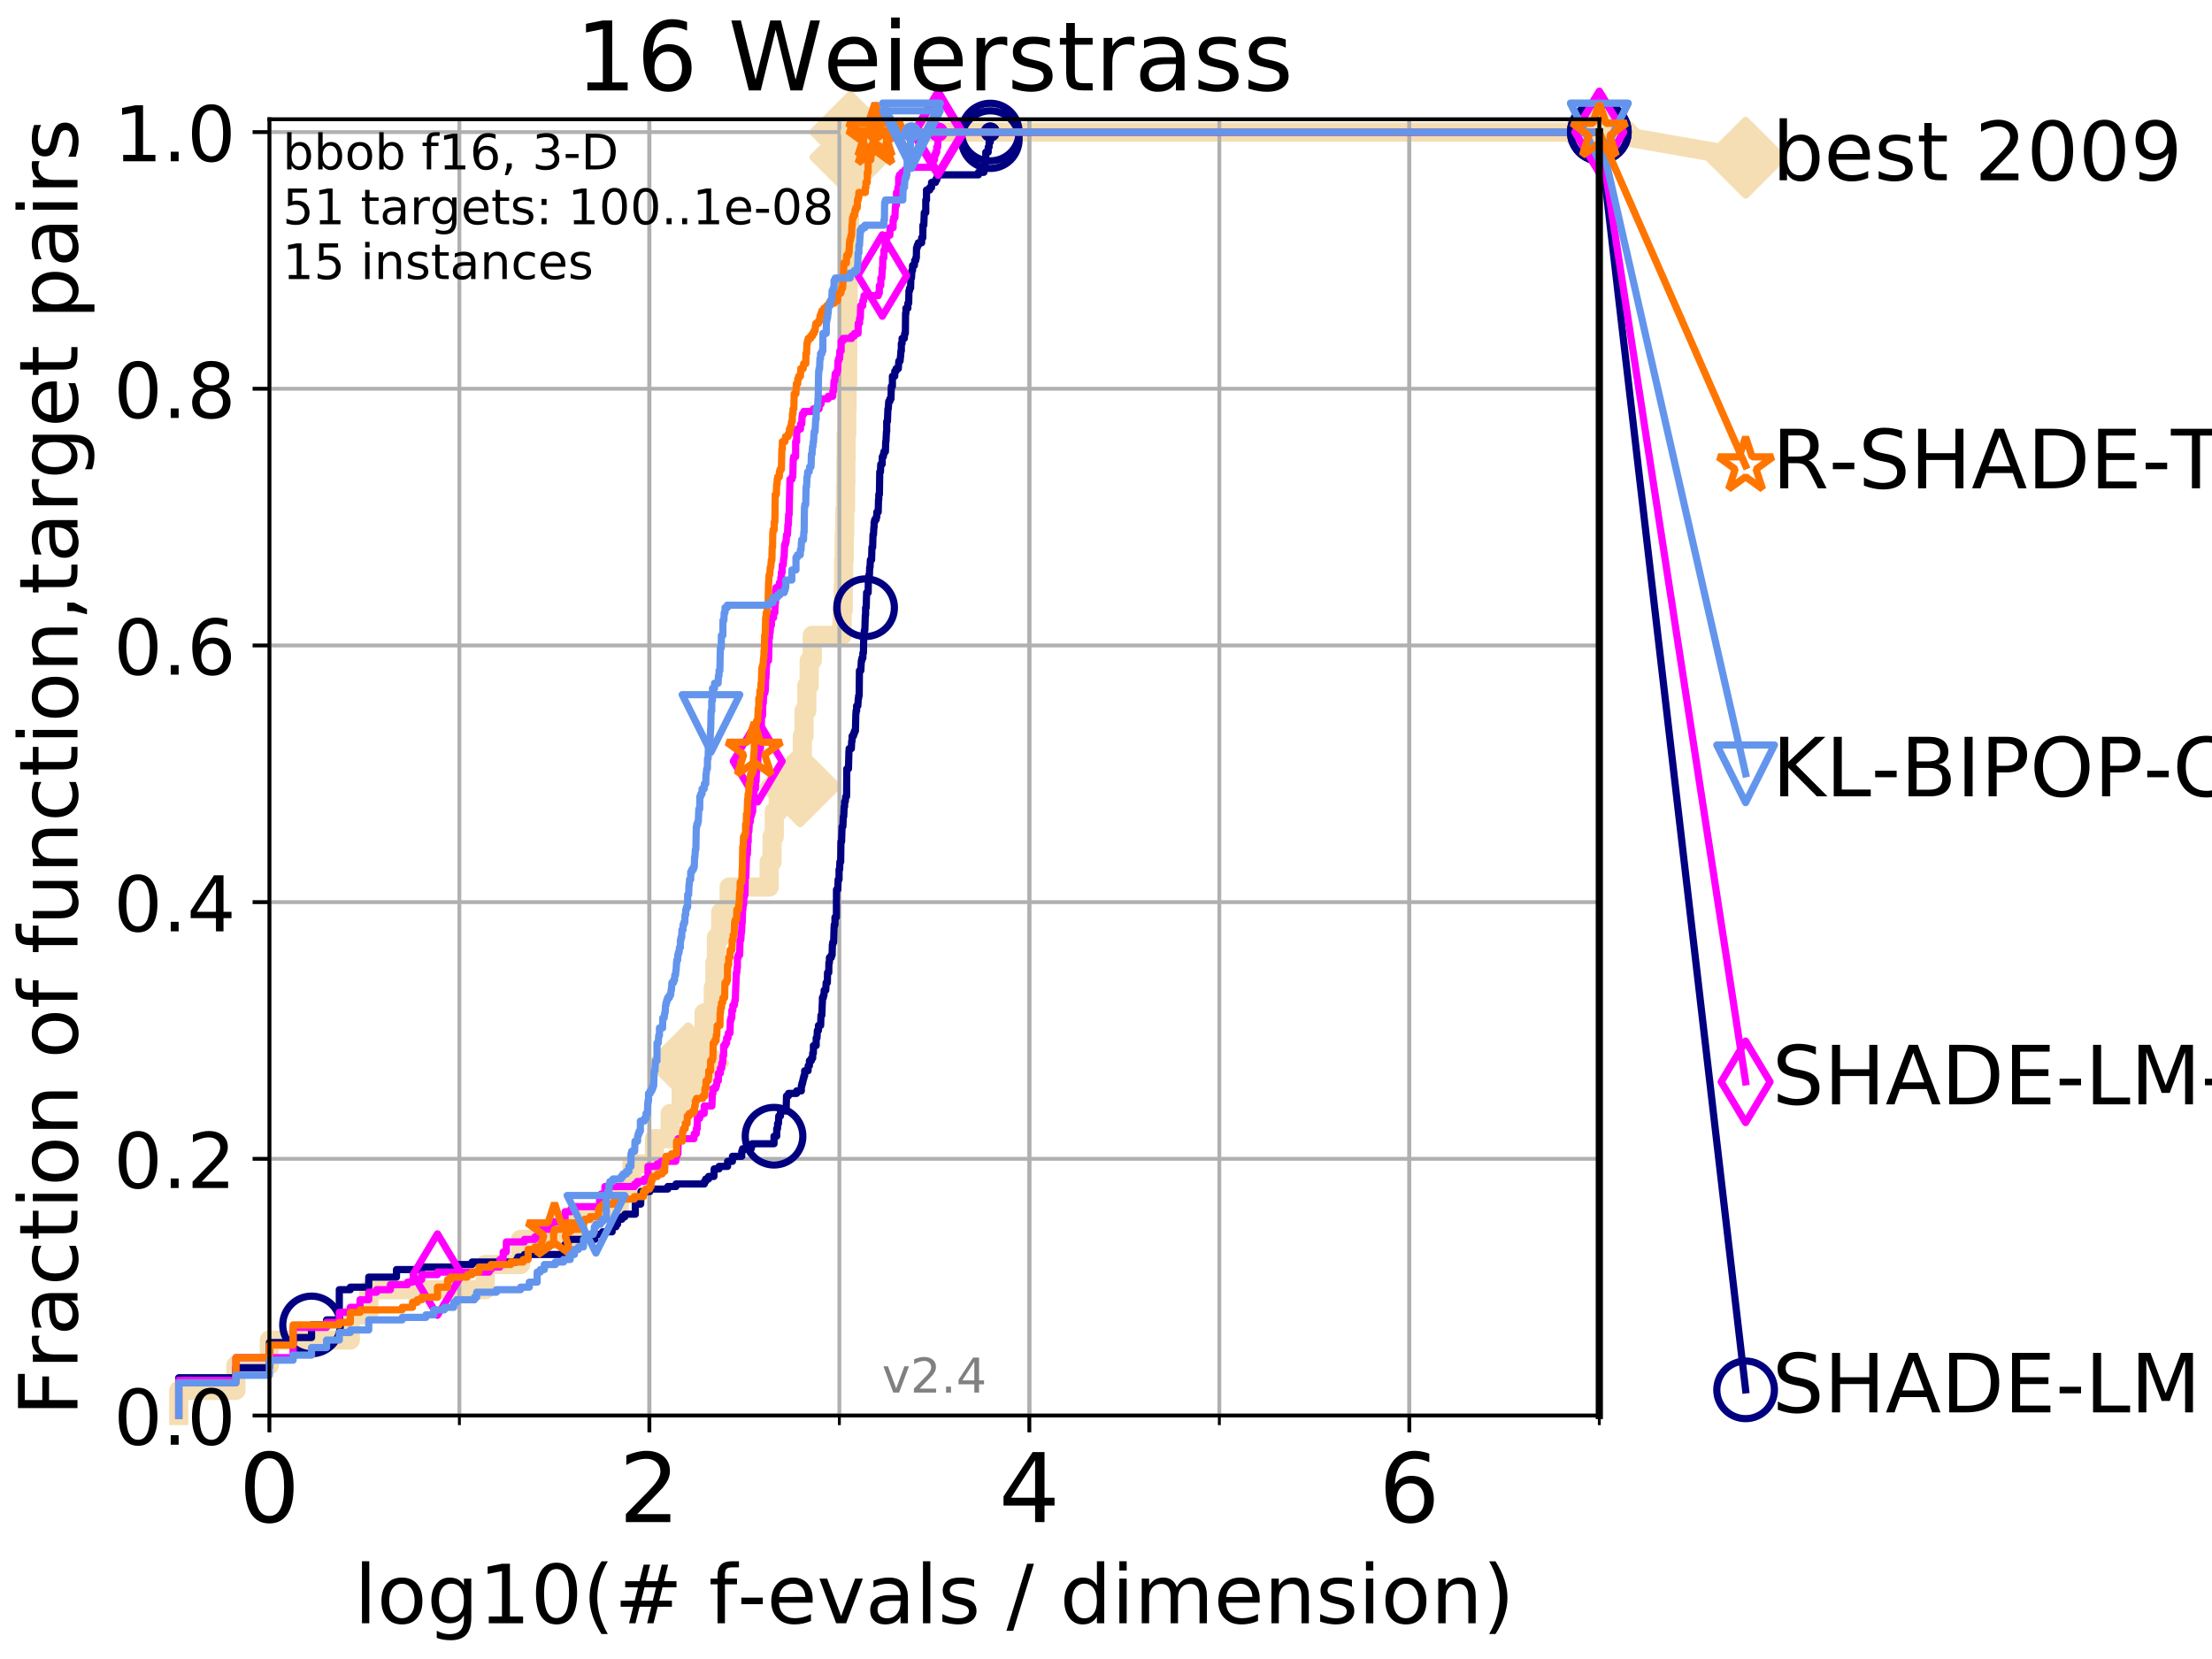 <?xml version="1.0" encoding="utf-8" standalone="no"?>
<!DOCTYPE svg PUBLIC "-//W3C//DTD SVG 1.1//EN"
  "http://www.w3.org/Graphics/SVG/1.1/DTD/svg11.dtd">
<!-- Created with matplotlib (http://matplotlib.org/) -->
<svg height="345.6pt" version="1.1" viewBox="0 0 460.8 345.6" width="460.8pt" xmlns="http://www.w3.org/2000/svg" xmlns:xlink="http://www.w3.org/1999/xlink">
 <defs>
  <style type="text/css">
*{stroke-linecap:butt;stroke-linejoin:round;}
  </style>
 </defs>
 <g id="figure_1">
  <g id="patch_1">
   <path d="M 0 345.6 
L 460.8 345.6 
L 460.8 0 
L 0 0 
z
" style="fill:#ffffff;"/>
  </g>
  <g id="axes_1">
   <g id="patch_2">
    <path d="M 56.12 294.88 
L 333.168 294.88 
L 333.168 24.84 
L 56.12 24.84 
z
" style="fill:#ffffff;"/>
   </g>
   <g id="line2d_1">
    <path d="M 37.236 294.88 
L 37.236 289.638 
L 49.151 289.638 
L 49.151 284.395 
L 56.12 284.395 
L 56.12 279.153 
L 72.979 279.153 
L 72.979 273.91 
L 76.815 273.91 
L 76.815 268.668 
L 101.068 268.668 
L 101.068 263.425 
L 108.451 263.425 
L 108.451 258.183 
L 119.383 258.183 
L 119.383 252.94 
L 128.981 252.94 
L 128.981 247.698 
L 131.655 247.698 
L 131.655 242.455 
L 136.332 242.455 
L 136.332 237.213 
L 139.609 237.213 
L 139.609 231.97 
L 141.899 231.97 
L 141.899 226.728 
L 143.355 226.728 
L 143.355 221.485 
L 145.412 221.485 
L 145.412 216.243 
L 146.667 216.243 
L 146.667 211 
L 148.593 211 
L 148.593 205.758 
L 148.933 205.758 
L 148.933 200.515 
L 149.241 200.515 
L 149.241 195.273 
L 150.133 195.273 
L 150.133 190.03 
L 151.898 190.03 
L 151.898 184.788 
L 160.228 184.788 
L 160.228 179.546 
L 160.834 179.546 
L 160.834 174.303 
L 161.294 174.303 
L 161.294 169.061 
L 162.131 169.061 
L 162.131 163.818 
L 166.675 163.818 
L 166.675 158.576 
L 167.139 158.576 
L 167.139 153.333 
L 167.494 153.333 
L 167.494 148.091 
L 168.065 148.091 
L 168.065 142.848 
L 168.568 142.848 
L 168.568 137.606 
L 169.208 137.606 
L 169.208 132.363 
L 175.424 132.363 
L 175.424 127.121 
L 175.666 127.121 
L 175.666 121.878 
L 175.737 121.878 
L 175.737 116.636 
L 175.867 116.636 
L 175.867 111.393 
L 175.986 111.393 
L 175.986 106.151 
L 176.141 106.151 
L 176.141 100.908 
L 176.199 100.908 
L 176.199 95.666 
L 176.262 95.666 
L 176.262 90.423 
L 176.394 90.423 
L 176.394 85.181 
L 176.462 85.181 
L 176.462 79.938 
L 176.576 79.938 
L 176.576 74.696 
L 176.612 74.696 
L 176.612 69.453 
L 176.643 69.453 
L 176.643 64.211 
L 176.669 64.211 
L 176.669 58.969 
L 176.808 58.969 
L 176.808 53.726 
L 176.874 53.726 
L 176.874 48.484 
L 176.961 48.484 
L 176.961 43.241 
L 177.021 43.241 
L 177.021 37.999 
L 177.082 37.999 
L 177.082 32.756 
L 177.142 32.756 
L 177.142 27.514 
L 333.168 27.514 
" style="fill:none;stroke:#f5deb3;stroke-linecap:square;stroke-width:4;"/>
   </g>
   <g id="line2d_2">
    <defs>
     <path d="M -0 7.778 
L 7.778 0 
L 0 -7.778 
L -7.778 -0 
z
" id="ma31989d44b" style="stroke:#f5deb3;stroke-linejoin:miter;stroke-width:1.5;"/>
    </defs>
    <g>
     <use style="fill:#f5deb3;stroke:#f5deb3;stroke-linejoin:miter;stroke-width:1.5;" x="143.355" xlink:href="#ma31989d44b" y="221.485"/>
     <use style="fill:#f5deb3;stroke:#f5deb3;stroke-linejoin:miter;stroke-width:1.5;" x="166.675" xlink:href="#ma31989d44b" y="163.818"/>
     <use style="fill:#f5deb3;stroke:#f5deb3;stroke-linejoin:miter;stroke-width:1.5;" x="177.142" xlink:href="#ma31989d44b" y="32.756"/>
     <use style="fill:#f5deb3;stroke:#f5deb3;stroke-linejoin:miter;stroke-width:1.5;" x="177.142" xlink:href="#ma31989d44b" y="27.514"/>
     <use style="fill:#f5deb3;stroke:#f5deb3;stroke-linejoin:miter;stroke-width:1.5;" x="177.142" xlink:href="#ma31989d44b" y="27.514"/>
     <use style="fill:#f5deb3;stroke:#f5deb3;stroke-linejoin:miter;stroke-width:1.5;" x="333.168" xlink:href="#ma31989d44b" y="27.514"/>
    </g>
   </g>
   <g id="line2d_3">
    <path style="fill:none;stroke:#f5deb3;stroke-linecap:square;stroke-width:4;"/>
    <g/>
   </g>
   <g id="line2d_4">
    <path d="M 333.168 27.514 
L 363.643 32.861 
" style="fill:none;stroke:#f5deb3;stroke-linecap:square;stroke-width:4;"/>
    <g>
     <use style="fill:#f5deb3;stroke:#f5deb3;stroke-linejoin:miter;stroke-width:1.5;" x="333.168" xlink:href="#ma31989d44b" y="27.514"/>
     <use style="fill:#f5deb3;stroke:#f5deb3;stroke-linejoin:miter;stroke-width:1.5;" x="363.643" xlink:href="#ma31989d44b" y="32.861"/>
    </g>
   </g>
   <g id="matplotlib.axis_1">
    <g id="xtick_1">
     <g id="line2d_5">
      <path clip-path="url(#p4b061b437c)" d="M 56.12 294.88 
L 56.12 24.84 
" style="fill:none;stroke:#b0b0b0;stroke-linecap:square;stroke-width:0.8;"/>
     </g>
     <g id="line2d_6">
      <defs>
       <path d="M 0 0 
L 0 3.5 
" id="mc3516224a8" style="stroke:#000000;stroke-width:0.8;"/>
      </defs>
      <g>
       <use style="stroke:#000000;stroke-width:0.8;" x="56.12" xlink:href="#mc3516224a8" y="294.88"/>
      </g>
     </g>
     <g id="text_1">
      <!-- 0 -->
      <defs>
       <path d="M 31.781 66.406 
Q 24.172 66.406 20.328 58.906 
Q 16.5 51.422 16.5 36.375 
Q 16.5 21.391 20.328 13.891 
Q 24.172 6.391 31.781 6.391 
Q 39.453 6.391 43.281 13.891 
Q 47.125 21.391 47.125 36.375 
Q 47.125 51.422 43.281 58.906 
Q 39.453 66.406 31.781 66.406 
z
M 31.781 74.219 
Q 44.047 74.219 50.516 64.516 
Q 56.984 54.828 56.984 36.375 
Q 56.984 17.969 50.516 8.266 
Q 44.047 -1.422 31.781 -1.422 
Q 19.531 -1.422 13.062 8.266 
Q 6.594 17.969 6.594 36.375 
Q 6.594 54.828 13.062 64.516 
Q 19.531 74.219 31.781 74.219 
z
" id="DejaVuSans-30"/>
      </defs>
      <g transform="translate(49.758 317.077)scale(0.2 -0.2)">
       <use xlink:href="#DejaVuSans-30"/>
      </g>
     </g>
    </g>
    <g id="xtick_2">
     <g id="line2d_7">
      <path clip-path="url(#p4b061b437c)" d="M 135.277 294.88 
L 135.277 24.84 
" style="fill:none;stroke:#b0b0b0;stroke-linecap:square;stroke-width:0.8;"/>
     </g>
     <g id="line2d_8">
      <g>
       <use style="stroke:#000000;stroke-width:0.8;" x="135.277" xlink:href="#mc3516224a8" y="294.88"/>
      </g>
     </g>
     <g id="text_2">
      <!-- 2 -->
      <defs>
       <path d="M 19.188 8.297 
L 53.609 8.297 
L 53.609 0 
L 7.328 0 
L 7.328 8.297 
Q 12.938 14.109 22.625 23.891 
Q 32.328 33.688 34.812 36.531 
Q 39.547 41.844 41.422 45.531 
Q 43.312 49.219 43.312 52.781 
Q 43.312 58.594 39.234 62.25 
Q 35.156 65.922 28.609 65.922 
Q 23.969 65.922 18.812 64.312 
Q 13.672 62.703 7.812 59.422 
L 7.812 69.391 
Q 13.766 71.781 18.938 73 
Q 24.125 74.219 28.422 74.219 
Q 39.75 74.219 46.484 68.547 
Q 53.219 62.891 53.219 53.422 
Q 53.219 48.922 51.531 44.891 
Q 49.859 40.875 45.406 35.406 
Q 44.188 33.984 37.641 27.219 
Q 31.109 20.453 19.188 8.297 
z
" id="DejaVuSans-32"/>
      </defs>
      <g transform="translate(128.914 317.077)scale(0.2 -0.2)">
       <use xlink:href="#DejaVuSans-32"/>
      </g>
     </g>
    </g>
    <g id="xtick_3">
     <g id="line2d_9">
      <path clip-path="url(#p4b061b437c)" d="M 214.433 294.88 
L 214.433 24.84 
" style="fill:none;stroke:#b0b0b0;stroke-linecap:square;stroke-width:0.8;"/>
     </g>
     <g id="line2d_10">
      <g>
       <use style="stroke:#000000;stroke-width:0.8;" x="214.433" xlink:href="#mc3516224a8" y="294.88"/>
      </g>
     </g>
     <g id="text_3">
      <!-- 4 -->
      <defs>
       <path d="M 37.797 64.312 
L 12.891 25.391 
L 37.797 25.391 
z
M 35.203 72.906 
L 47.609 72.906 
L 47.609 25.391 
L 58.016 25.391 
L 58.016 17.188 
L 47.609 17.188 
L 47.609 0 
L 37.797 0 
L 37.797 17.188 
L 4.891 17.188 
L 4.891 26.703 
z
" id="DejaVuSans-34"/>
      </defs>
      <g transform="translate(208.071 317.077)scale(0.2 -0.2)">
       <use xlink:href="#DejaVuSans-34"/>
      </g>
     </g>
    </g>
    <g id="xtick_4">
     <g id="line2d_11">
      <path clip-path="url(#p4b061b437c)" d="M 293.59 294.88 
L 293.59 24.84 
" style="fill:none;stroke:#b0b0b0;stroke-linecap:square;stroke-width:0.8;"/>
     </g>
     <g id="line2d_12">
      <g>
       <use style="stroke:#000000;stroke-width:0.8;" x="293.59" xlink:href="#mc3516224a8" y="294.88"/>
      </g>
     </g>
     <g id="text_4">
      <!-- 6 -->
      <defs>
       <path d="M 33.016 40.375 
Q 26.375 40.375 22.484 35.828 
Q 18.609 31.297 18.609 23.391 
Q 18.609 15.531 22.484 10.953 
Q 26.375 6.391 33.016 6.391 
Q 39.656 6.391 43.531 10.953 
Q 47.406 15.531 47.406 23.391 
Q 47.406 31.297 43.531 35.828 
Q 39.656 40.375 33.016 40.375 
z
M 52.594 71.297 
L 52.594 62.312 
Q 48.875 64.062 45.094 64.984 
Q 41.312 65.922 37.594 65.922 
Q 27.828 65.922 22.672 59.328 
Q 17.531 52.734 16.797 39.406 
Q 19.672 43.656 24.016 45.922 
Q 28.375 48.188 33.594 48.188 
Q 44.578 48.188 50.953 41.516 
Q 57.328 34.859 57.328 23.391 
Q 57.328 12.156 50.688 5.359 
Q 44.047 -1.422 33.016 -1.422 
Q 20.359 -1.422 13.672 8.266 
Q 6.984 17.969 6.984 36.375 
Q 6.984 53.656 15.188 63.938 
Q 23.391 74.219 37.203 74.219 
Q 40.922 74.219 44.703 73.484 
Q 48.484 72.75 52.594 71.297 
z
" id="DejaVuSans-36"/>
      </defs>
      <g transform="translate(287.227 317.077)scale(0.2 -0.2)">
       <use xlink:href="#DejaVuSans-36"/>
      </g>
     </g>
    </g>
    <g id="xtick_5">
     <g id="line2d_13">
      <path clip-path="url(#p4b061b437c)" d="M 56.12 294.88 
L 56.12 24.84 
" style="fill:none;stroke:#b0b0b0;stroke-linecap:square;stroke-width:0.8;"/>
     </g>
     <g id="line2d_14">
      <defs>
       <path d="M 0 0 
L 0 2 
" id="m54e8af9cb1" style="stroke:#000000;stroke-width:0.6;"/>
      </defs>
      <g>
       <use style="stroke:#000000;stroke-width:0.6;" x="56.12" xlink:href="#m54e8af9cb1" y="294.88"/>
      </g>
     </g>
    </g>
    <g id="xtick_6">
     <g id="line2d_15">
      <path clip-path="url(#p4b061b437c)" d="M 95.698 294.88 
L 95.698 24.84 
" style="fill:none;stroke:#b0b0b0;stroke-linecap:square;stroke-width:0.8;"/>
     </g>
     <g id="line2d_16">
      <g>
       <use style="stroke:#000000;stroke-width:0.6;" x="95.698" xlink:href="#m54e8af9cb1" y="294.88"/>
      </g>
     </g>
    </g>
    <g id="xtick_7">
     <g id="line2d_17">
      <path clip-path="url(#p4b061b437c)" d="M 135.277 294.88 
L 135.277 24.84 
" style="fill:none;stroke:#b0b0b0;stroke-linecap:square;stroke-width:0.8;"/>
     </g>
     <g id="line2d_18">
      <g>
       <use style="stroke:#000000;stroke-width:0.6;" x="135.277" xlink:href="#m54e8af9cb1" y="294.88"/>
      </g>
     </g>
    </g>
    <g id="xtick_8">
     <g id="line2d_19">
      <path clip-path="url(#p4b061b437c)" d="M 174.855 294.88 
L 174.855 24.84 
" style="fill:none;stroke:#b0b0b0;stroke-linecap:square;stroke-width:0.8;"/>
     </g>
     <g id="line2d_20">
      <g>
       <use style="stroke:#000000;stroke-width:0.6;" x="174.855" xlink:href="#m54e8af9cb1" y="294.88"/>
      </g>
     </g>
    </g>
    <g id="xtick_9">
     <g id="line2d_21">
      <path clip-path="url(#p4b061b437c)" d="M 214.433 294.88 
L 214.433 24.84 
" style="fill:none;stroke:#b0b0b0;stroke-linecap:square;stroke-width:0.8;"/>
     </g>
     <g id="line2d_22">
      <g>
       <use style="stroke:#000000;stroke-width:0.6;" x="214.433" xlink:href="#m54e8af9cb1" y="294.88"/>
      </g>
     </g>
    </g>
    <g id="xtick_10">
     <g id="line2d_23">
      <path clip-path="url(#p4b061b437c)" d="M 254.011 294.88 
L 254.011 24.84 
" style="fill:none;stroke:#b0b0b0;stroke-linecap:square;stroke-width:0.8;"/>
     </g>
     <g id="line2d_24">
      <g>
       <use style="stroke:#000000;stroke-width:0.6;" x="254.011" xlink:href="#m54e8af9cb1" y="294.88"/>
      </g>
     </g>
    </g>
    <g id="xtick_11">
     <g id="line2d_25">
      <path clip-path="url(#p4b061b437c)" d="M 293.59 294.88 
L 293.59 24.84 
" style="fill:none;stroke:#b0b0b0;stroke-linecap:square;stroke-width:0.8;"/>
     </g>
     <g id="line2d_26">
      <g>
       <use style="stroke:#000000;stroke-width:0.6;" x="293.59" xlink:href="#m54e8af9cb1" y="294.88"/>
      </g>
     </g>
    </g>
    <g id="xtick_12">
     <g id="line2d_27">
      <path clip-path="url(#p4b061b437c)" d="M 333.168 294.88 
L 333.168 24.84 
" style="fill:none;stroke:#b0b0b0;stroke-linecap:square;stroke-width:0.8;"/>
     </g>
     <g id="line2d_28">
      <g>
       <use style="stroke:#000000;stroke-width:0.6;" x="333.168" xlink:href="#m54e8af9cb1" y="294.88"/>
      </g>
     </g>
    </g>
    <g id="text_5">
     <!-- log10(# f-evals / dimension) -->
     <defs>
      <path d="M 9.422 75.984 
L 18.406 75.984 
L 18.406 0 
L 9.422 0 
z
" id="DejaVuSans-6c"/>
      <path d="M 30.609 48.391 
Q 23.391 48.391 19.188 42.75 
Q 14.984 37.109 14.984 27.297 
Q 14.984 17.484 19.156 11.844 
Q 23.344 6.203 30.609 6.203 
Q 37.797 6.203 41.984 11.859 
Q 46.188 17.531 46.188 27.297 
Q 46.188 37.016 41.984 42.703 
Q 37.797 48.391 30.609 48.391 
z
M 30.609 56 
Q 42.328 56 49.016 48.375 
Q 55.719 40.766 55.719 27.297 
Q 55.719 13.875 49.016 6.219 
Q 42.328 -1.422 30.609 -1.422 
Q 18.844 -1.422 12.172 6.219 
Q 5.516 13.875 5.516 27.297 
Q 5.516 40.766 12.172 48.375 
Q 18.844 56 30.609 56 
z
" id="DejaVuSans-6f"/>
      <path d="M 45.406 27.984 
Q 45.406 37.75 41.375 43.109 
Q 37.359 48.484 30.078 48.484 
Q 22.859 48.484 18.828 43.109 
Q 14.797 37.75 14.797 27.984 
Q 14.797 18.266 18.828 12.891 
Q 22.859 7.516 30.078 7.516 
Q 37.359 7.516 41.375 12.891 
Q 45.406 18.266 45.406 27.984 
z
M 54.391 6.781 
Q 54.391 -7.172 48.188 -13.984 
Q 42 -20.797 29.203 -20.797 
Q 24.469 -20.797 20.266 -20.094 
Q 16.062 -19.391 12.109 -17.922 
L 12.109 -9.188 
Q 16.062 -11.328 19.922 -12.344 
Q 23.781 -13.375 27.781 -13.375 
Q 36.625 -13.375 41.016 -8.766 
Q 45.406 -4.156 45.406 5.172 
L 45.406 9.625 
Q 42.625 4.781 38.281 2.391 
Q 33.938 0 27.875 0 
Q 17.828 0 11.672 7.656 
Q 5.516 15.328 5.516 27.984 
Q 5.516 40.672 11.672 48.328 
Q 17.828 56 27.875 56 
Q 33.938 56 38.281 53.609 
Q 42.625 51.219 45.406 46.391 
L 45.406 54.688 
L 54.391 54.688 
z
" id="DejaVuSans-67"/>
      <path d="M 12.406 8.297 
L 28.516 8.297 
L 28.516 63.922 
L 10.984 60.406 
L 10.984 69.391 
L 28.422 72.906 
L 38.281 72.906 
L 38.281 8.297 
L 54.391 8.297 
L 54.391 0 
L 12.406 0 
z
" id="DejaVuSans-31"/>
      <path d="M 31 75.875 
Q 24.469 64.656 21.281 53.656 
Q 18.109 42.672 18.109 31.391 
Q 18.109 20.125 21.312 9.062 
Q 24.516 -2 31 -13.188 
L 23.188 -13.188 
Q 15.875 -1.703 12.234 9.375 
Q 8.594 20.453 8.594 31.391 
Q 8.594 42.281 12.203 53.312 
Q 15.828 64.359 23.188 75.875 
z
" id="DejaVuSans-28"/>
      <path d="M 51.125 44 
L 36.922 44 
L 32.812 27.688 
L 47.125 27.688 
z
M 43.797 71.781 
L 38.719 51.516 
L 52.984 51.516 
L 58.109 71.781 
L 65.922 71.781 
L 60.891 51.516 
L 76.125 51.516 
L 76.125 44 
L 58.984 44 
L 54.984 27.688 
L 70.516 27.688 
L 70.516 20.219 
L 53.078 20.219 
L 48 0 
L 40.188 0 
L 45.219 20.219 
L 30.906 20.219 
L 25.875 0 
L 18.016 0 
L 23.094 20.219 
L 7.719 20.219 
L 7.719 27.688 
L 24.906 27.688 
L 29 44 
L 13.281 44 
L 13.281 51.516 
L 30.906 51.516 
L 35.891 71.781 
z
" id="DejaVuSans-23"/>
      <path id="DejaVuSans-20"/>
      <path d="M 37.109 75.984 
L 37.109 68.5 
L 28.516 68.5 
Q 23.688 68.5 21.797 66.547 
Q 19.922 64.594 19.922 59.516 
L 19.922 54.688 
L 34.719 54.688 
L 34.719 47.703 
L 19.922 47.703 
L 19.922 0 
L 10.891 0 
L 10.891 47.703 
L 2.297 47.703 
L 2.297 54.688 
L 10.891 54.688 
L 10.891 58.5 
Q 10.891 67.625 15.141 71.797 
Q 19.391 75.984 28.609 75.984 
z
" id="DejaVuSans-66"/>
      <path d="M 4.891 31.391 
L 31.203 31.391 
L 31.203 23.391 
L 4.891 23.391 
z
" id="DejaVuSans-2d"/>
      <path d="M 56.203 29.594 
L 56.203 25.203 
L 14.891 25.203 
Q 15.484 15.922 20.484 11.062 
Q 25.484 6.203 34.422 6.203 
Q 39.594 6.203 44.453 7.469 
Q 49.312 8.734 54.109 11.281 
L 54.109 2.781 
Q 49.266 0.734 44.188 -0.344 
Q 39.109 -1.422 33.891 -1.422 
Q 20.797 -1.422 13.156 6.188 
Q 5.516 13.812 5.516 26.812 
Q 5.516 40.234 12.766 48.109 
Q 20.016 56 32.328 56 
Q 43.359 56 49.781 48.891 
Q 56.203 41.797 56.203 29.594 
z
M 47.219 32.234 
Q 47.125 39.594 43.094 43.984 
Q 39.062 48.391 32.422 48.391 
Q 24.906 48.391 20.391 44.141 
Q 15.875 39.891 15.188 32.172 
z
" id="DejaVuSans-65"/>
      <path d="M 2.984 54.688 
L 12.5 54.688 
L 29.594 8.797 
L 46.688 54.688 
L 56.203 54.688 
L 35.688 0 
L 23.484 0 
z
" id="DejaVuSans-76"/>
      <path d="M 34.281 27.484 
Q 23.391 27.484 19.188 25 
Q 14.984 22.516 14.984 16.5 
Q 14.984 11.719 18.141 8.906 
Q 21.297 6.109 26.703 6.109 
Q 34.188 6.109 38.703 11.406 
Q 43.219 16.703 43.219 25.484 
L 43.219 27.484 
z
M 52.203 31.203 
L 52.203 0 
L 43.219 0 
L 43.219 8.297 
Q 40.141 3.328 35.547 0.953 
Q 30.953 -1.422 24.312 -1.422 
Q 15.922 -1.422 10.953 3.297 
Q 6 8.016 6 15.922 
Q 6 25.141 12.172 29.828 
Q 18.359 34.516 30.609 34.516 
L 43.219 34.516 
L 43.219 35.406 
Q 43.219 41.609 39.141 45 
Q 35.062 48.391 27.688 48.391 
Q 23 48.391 18.547 47.266 
Q 14.109 46.141 10.016 43.891 
L 10.016 52.203 
Q 14.938 54.109 19.578 55.047 
Q 24.219 56 28.609 56 
Q 40.484 56 46.344 49.844 
Q 52.203 43.703 52.203 31.203 
z
" id="DejaVuSans-61"/>
      <path d="M 44.281 53.078 
L 44.281 44.578 
Q 40.484 46.531 36.375 47.5 
Q 32.281 48.484 27.875 48.484 
Q 21.188 48.484 17.844 46.438 
Q 14.5 44.391 14.5 40.281 
Q 14.5 37.156 16.891 35.375 
Q 19.281 33.594 26.516 31.984 
L 29.594 31.297 
Q 39.156 29.25 43.188 25.516 
Q 47.219 21.781 47.219 15.094 
Q 47.219 7.469 41.188 3.016 
Q 35.156 -1.422 24.609 -1.422 
Q 20.219 -1.422 15.453 -0.562 
Q 10.688 0.297 5.422 2 
L 5.422 11.281 
Q 10.406 8.688 15.234 7.391 
Q 20.062 6.109 24.812 6.109 
Q 31.156 6.109 34.562 8.281 
Q 37.984 10.453 37.984 14.406 
Q 37.984 18.062 35.516 20.016 
Q 33.062 21.969 24.703 23.781 
L 21.578 24.516 
Q 13.234 26.266 9.516 29.906 
Q 5.812 33.547 5.812 39.891 
Q 5.812 47.609 11.281 51.797 
Q 16.75 56 26.812 56 
Q 31.781 56 36.172 55.266 
Q 40.578 54.547 44.281 53.078 
z
" id="DejaVuSans-73"/>
      <path d="M 25.391 72.906 
L 33.688 72.906 
L 8.297 -9.281 
L 0 -9.281 
z
" id="DejaVuSans-2f"/>
      <path d="M 45.406 46.391 
L 45.406 75.984 
L 54.391 75.984 
L 54.391 0 
L 45.406 0 
L 45.406 8.203 
Q 42.578 3.328 38.25 0.953 
Q 33.938 -1.422 27.875 -1.422 
Q 17.969 -1.422 11.734 6.484 
Q 5.516 14.406 5.516 27.297 
Q 5.516 40.188 11.734 48.094 
Q 17.969 56 27.875 56 
Q 33.938 56 38.25 53.625 
Q 42.578 51.266 45.406 46.391 
z
M 14.797 27.297 
Q 14.797 17.391 18.875 11.75 
Q 22.953 6.109 30.078 6.109 
Q 37.203 6.109 41.297 11.75 
Q 45.406 17.391 45.406 27.297 
Q 45.406 37.203 41.297 42.844 
Q 37.203 48.484 30.078 48.484 
Q 22.953 48.484 18.875 42.844 
Q 14.797 37.203 14.797 27.297 
z
" id="DejaVuSans-64"/>
      <path d="M 9.422 54.688 
L 18.406 54.688 
L 18.406 0 
L 9.422 0 
z
M 9.422 75.984 
L 18.406 75.984 
L 18.406 64.594 
L 9.422 64.594 
z
" id="DejaVuSans-69"/>
      <path d="M 52 44.188 
Q 55.375 50.25 60.062 53.125 
Q 64.75 56 71.094 56 
Q 79.641 56 84.281 50.016 
Q 88.922 44.047 88.922 33.016 
L 88.922 0 
L 79.891 0 
L 79.891 32.719 
Q 79.891 40.578 77.094 44.375 
Q 74.312 48.188 68.609 48.188 
Q 61.625 48.188 57.562 43.547 
Q 53.516 38.922 53.516 30.906 
L 53.516 0 
L 44.484 0 
L 44.484 32.719 
Q 44.484 40.625 41.703 44.406 
Q 38.922 48.188 33.109 48.188 
Q 26.219 48.188 22.156 43.531 
Q 18.109 38.875 18.109 30.906 
L 18.109 0 
L 9.078 0 
L 9.078 54.688 
L 18.109 54.688 
L 18.109 46.188 
Q 21.188 51.219 25.484 53.609 
Q 29.781 56 35.688 56 
Q 41.656 56 45.828 52.969 
Q 50 49.953 52 44.188 
z
" id="DejaVuSans-6d"/>
      <path d="M 54.891 33.016 
L 54.891 0 
L 45.906 0 
L 45.906 32.719 
Q 45.906 40.484 42.875 44.328 
Q 39.844 48.188 33.797 48.188 
Q 26.516 48.188 22.312 43.547 
Q 18.109 38.922 18.109 30.906 
L 18.109 0 
L 9.078 0 
L 9.078 54.688 
L 18.109 54.688 
L 18.109 46.188 
Q 21.344 51.125 25.703 53.562 
Q 30.078 56 35.797 56 
Q 45.219 56 50.047 50.172 
Q 54.891 44.344 54.891 33.016 
z
" id="DejaVuSans-6e"/>
      <path d="M 8.016 75.875 
L 15.828 75.875 
Q 23.141 64.359 26.781 53.312 
Q 30.422 42.281 30.422 31.391 
Q 30.422 20.453 26.781 9.375 
Q 23.141 -1.703 15.828 -13.188 
L 8.016 -13.188 
Q 14.5 -2 17.703 9.062 
Q 20.906 20.125 20.906 31.391 
Q 20.906 42.672 17.703 53.656 
Q 14.5 64.656 8.016 75.875 
z
" id="DejaVuSans-29"/>
     </defs>
     <g transform="translate(73.803 338.154)scale(0.17 -0.17)">
      <use xlink:href="#DejaVuSans-6c"/>
      <use x="27.783" xlink:href="#DejaVuSans-6f"/>
      <use x="88.965" xlink:href="#DejaVuSans-67"/>
      <use x="152.441" xlink:href="#DejaVuSans-31"/>
      <use x="216.064" xlink:href="#DejaVuSans-30"/>
      <use x="279.688" xlink:href="#DejaVuSans-28"/>
      <use x="318.701" xlink:href="#DejaVuSans-23"/>
      <use x="402.49" xlink:href="#DejaVuSans-20"/>
      <use x="434.277" xlink:href="#DejaVuSans-66"/>
      <use x="469.404" xlink:href="#DejaVuSans-2d"/>
      <use x="505.488" xlink:href="#DejaVuSans-65"/>
      <use x="567.012" xlink:href="#DejaVuSans-76"/>
      <use x="626.191" xlink:href="#DejaVuSans-61"/>
      <use x="687.471" xlink:href="#DejaVuSans-6c"/>
      <use x="715.254" xlink:href="#DejaVuSans-73"/>
      <use x="767.354" xlink:href="#DejaVuSans-20"/>
      <use x="799.141" xlink:href="#DejaVuSans-2f"/>
      <use x="832.832" xlink:href="#DejaVuSans-20"/>
      <use x="864.619" xlink:href="#DejaVuSans-64"/>
      <use x="928.096" xlink:href="#DejaVuSans-69"/>
      <use x="955.879" xlink:href="#DejaVuSans-6d"/>
      <use x="1053.291" xlink:href="#DejaVuSans-65"/>
      <use x="1114.814" xlink:href="#DejaVuSans-6e"/>
      <use x="1178.193" xlink:href="#DejaVuSans-73"/>
      <use x="1230.293" xlink:href="#DejaVuSans-69"/>
      <use x="1258.076" xlink:href="#DejaVuSans-6f"/>
      <use x="1319.258" xlink:href="#DejaVuSans-6e"/>
      <use x="1382.637" xlink:href="#DejaVuSans-29"/>
     </g>
    </g>
   </g>
   <g id="matplotlib.axis_2">
    <g id="ytick_1">
     <g id="line2d_29">
      <path clip-path="url(#p4b061b437c)" d="M 56.12 294.88 
L 333.168 294.88 
" style="fill:none;stroke:#b0b0b0;stroke-linecap:square;stroke-width:0.8;"/>
     </g>
     <g id="line2d_30">
      <defs>
       <path d="M 0 0 
L -3.5 0 
" id="mf6f2fd0c25" style="stroke:#000000;stroke-width:0.8;"/>
      </defs>
      <g>
       <use style="stroke:#000000;stroke-width:0.8;" x="56.12" xlink:href="#mf6f2fd0c25" y="294.88"/>
      </g>
     </g>
     <g id="text_6">
      <!-- 0.0 -->
      <defs>
       <path d="M 10.688 12.406 
L 21 12.406 
L 21 0 
L 10.688 0 
z
" id="DejaVuSans-2e"/>
      </defs>
      <g transform="translate(23.675 300.959)scale(0.16 -0.16)">
       <use xlink:href="#DejaVuSans-30"/>
       <use x="63.623" xlink:href="#DejaVuSans-2e"/>
       <use x="95.41" xlink:href="#DejaVuSans-30"/>
      </g>
     </g>
    </g>
    <g id="ytick_2">
     <g id="line2d_31">
      <path clip-path="url(#p4b061b437c)" d="M 56.12 241.407 
L 333.168 241.407 
" style="fill:none;stroke:#b0b0b0;stroke-linecap:square;stroke-width:0.8;"/>
     </g>
     <g id="line2d_32">
      <g>
       <use style="stroke:#000000;stroke-width:0.8;" x="56.12" xlink:href="#mf6f2fd0c25" y="241.407"/>
      </g>
     </g>
     <g id="text_7">
      <!-- 0.2 -->
      <g transform="translate(23.675 247.485)scale(0.16 -0.16)">
       <use xlink:href="#DejaVuSans-30"/>
       <use x="63.623" xlink:href="#DejaVuSans-2e"/>
       <use x="95.41" xlink:href="#DejaVuSans-32"/>
      </g>
     </g>
    </g>
    <g id="ytick_3">
     <g id="line2d_33">
      <path clip-path="url(#p4b061b437c)" d="M 56.12 187.933 
L 333.168 187.933 
" style="fill:none;stroke:#b0b0b0;stroke-linecap:square;stroke-width:0.8;"/>
     </g>
     <g id="line2d_34">
      <g>
       <use style="stroke:#000000;stroke-width:0.8;" x="56.12" xlink:href="#mf6f2fd0c25" y="187.933"/>
      </g>
     </g>
     <g id="text_8">
      <!-- 0.4 -->
      <g transform="translate(23.675 194.012)scale(0.16 -0.16)">
       <use xlink:href="#DejaVuSans-30"/>
       <use x="63.623" xlink:href="#DejaVuSans-2e"/>
       <use x="95.41" xlink:href="#DejaVuSans-34"/>
      </g>
     </g>
    </g>
    <g id="ytick_4">
     <g id="line2d_35">
      <path clip-path="url(#p4b061b437c)" d="M 56.12 134.46 
L 333.168 134.46 
" style="fill:none;stroke:#b0b0b0;stroke-linecap:square;stroke-width:0.8;"/>
     </g>
     <g id="line2d_36">
      <g>
       <use style="stroke:#000000;stroke-width:0.8;" x="56.12" xlink:href="#mf6f2fd0c25" y="134.46"/>
      </g>
     </g>
     <g id="text_9">
      <!-- 0.6 -->
      <g transform="translate(23.675 140.539)scale(0.16 -0.16)">
       <use xlink:href="#DejaVuSans-30"/>
       <use x="63.623" xlink:href="#DejaVuSans-2e"/>
       <use x="95.41" xlink:href="#DejaVuSans-36"/>
      </g>
     </g>
    </g>
    <g id="ytick_5">
     <g id="line2d_37">
      <path clip-path="url(#p4b061b437c)" d="M 56.12 80.987 
L 333.168 80.987 
" style="fill:none;stroke:#b0b0b0;stroke-linecap:square;stroke-width:0.8;"/>
     </g>
     <g id="line2d_38">
      <g>
       <use style="stroke:#000000;stroke-width:0.8;" x="56.12" xlink:href="#mf6f2fd0c25" y="80.987"/>
      </g>
     </g>
     <g id="text_10">
      <!-- 0.8 -->
      <defs>
       <path d="M 31.781 34.625 
Q 24.75 34.625 20.719 30.859 
Q 16.703 27.094 16.703 20.516 
Q 16.703 13.922 20.719 10.156 
Q 24.75 6.391 31.781 6.391 
Q 38.812 6.391 42.859 10.172 
Q 46.922 13.969 46.922 20.516 
Q 46.922 27.094 42.891 30.859 
Q 38.875 34.625 31.781 34.625 
z
M 21.922 38.812 
Q 15.578 40.375 12.031 44.719 
Q 8.5 49.078 8.5 55.328 
Q 8.5 64.062 14.719 69.141 
Q 20.953 74.219 31.781 74.219 
Q 42.672 74.219 48.875 69.141 
Q 55.078 64.062 55.078 55.328 
Q 55.078 49.078 51.531 44.719 
Q 48 40.375 41.703 38.812 
Q 48.828 37.156 52.797 32.312 
Q 56.781 27.484 56.781 20.516 
Q 56.781 9.906 50.312 4.234 
Q 43.844 -1.422 31.781 -1.422 
Q 19.734 -1.422 13.25 4.234 
Q 6.781 9.906 6.781 20.516 
Q 6.781 27.484 10.781 32.312 
Q 14.797 37.156 21.922 38.812 
z
M 18.312 54.391 
Q 18.312 48.734 21.844 45.562 
Q 25.391 42.391 31.781 42.391 
Q 38.141 42.391 41.719 45.562 
Q 45.312 48.734 45.312 54.391 
Q 45.312 60.062 41.719 63.234 
Q 38.141 66.406 31.781 66.406 
Q 25.391 66.406 21.844 63.234 
Q 18.312 60.062 18.312 54.391 
z
" id="DejaVuSans-38"/>
      </defs>
      <g transform="translate(23.675 87.066)scale(0.16 -0.16)">
       <use xlink:href="#DejaVuSans-30"/>
       <use x="63.623" xlink:href="#DejaVuSans-2e"/>
       <use x="95.41" xlink:href="#DejaVuSans-38"/>
      </g>
     </g>
    </g>
    <g id="ytick_6">
     <g id="line2d_39">
      <path clip-path="url(#p4b061b437c)" d="M 56.12 27.514 
L 333.168 27.514 
" style="fill:none;stroke:#b0b0b0;stroke-linecap:square;stroke-width:0.8;"/>
     </g>
     <g id="line2d_40">
      <g>
       <use style="stroke:#000000;stroke-width:0.8;" x="56.12" xlink:href="#mf6f2fd0c25" y="27.514"/>
      </g>
     </g>
     <g id="text_11">
      <!-- 1.0 -->
      <g transform="translate(23.675 33.592)scale(0.16 -0.16)">
       <use xlink:href="#DejaVuSans-31"/>
       <use x="63.623" xlink:href="#DejaVuSans-2e"/>
       <use x="95.41" xlink:href="#DejaVuSans-30"/>
      </g>
     </g>
    </g>
    <g id="text_12">
     <!-- Fraction of function,target pairs -->
     <defs>
      <path d="M 9.812 72.906 
L 51.703 72.906 
L 51.703 64.594 
L 19.672 64.594 
L 19.672 43.109 
L 48.578 43.109 
L 48.578 34.812 
L 19.672 34.812 
L 19.672 0 
L 9.812 0 
z
" id="DejaVuSans-46"/>
      <path d="M 41.109 46.297 
Q 39.594 47.172 37.812 47.578 
Q 36.031 48 33.891 48 
Q 26.266 48 22.188 43.047 
Q 18.109 38.094 18.109 28.812 
L 18.109 0 
L 9.078 0 
L 9.078 54.688 
L 18.109 54.688 
L 18.109 46.188 
Q 20.953 51.172 25.484 53.578 
Q 30.031 56 36.531 56 
Q 37.453 56 38.578 55.875 
Q 39.703 55.766 41.062 55.516 
z
" id="DejaVuSans-72"/>
      <path d="M 48.781 52.594 
L 48.781 44.188 
Q 44.969 46.297 41.141 47.344 
Q 37.312 48.391 33.406 48.391 
Q 24.656 48.391 19.812 42.844 
Q 14.984 37.312 14.984 27.297 
Q 14.984 17.281 19.812 11.734 
Q 24.656 6.203 33.406 6.203 
Q 37.312 6.203 41.141 7.25 
Q 44.969 8.297 48.781 10.406 
L 48.781 2.094 
Q 45.016 0.344 40.984 -0.531 
Q 36.969 -1.422 32.422 -1.422 
Q 20.062 -1.422 12.781 6.344 
Q 5.516 14.109 5.516 27.297 
Q 5.516 40.672 12.859 48.328 
Q 20.219 56 33.016 56 
Q 37.156 56 41.109 55.141 
Q 45.062 54.297 48.781 52.594 
z
" id="DejaVuSans-63"/>
      <path d="M 18.312 70.219 
L 18.312 54.688 
L 36.812 54.688 
L 36.812 47.703 
L 18.312 47.703 
L 18.312 18.016 
Q 18.312 11.328 20.141 9.422 
Q 21.969 7.516 27.594 7.516 
L 36.812 7.516 
L 36.812 0 
L 27.594 0 
Q 17.188 0 13.234 3.875 
Q 9.281 7.766 9.281 18.016 
L 9.281 47.703 
L 2.688 47.703 
L 2.688 54.688 
L 9.281 54.688 
L 9.281 70.219 
z
" id="DejaVuSans-74"/>
      <path d="M 8.5 21.578 
L 8.5 54.688 
L 17.484 54.688 
L 17.484 21.922 
Q 17.484 14.156 20.5 10.266 
Q 23.531 6.391 29.594 6.391 
Q 36.859 6.391 41.078 11.031 
Q 45.312 15.672 45.312 23.688 
L 45.312 54.688 
L 54.297 54.688 
L 54.297 0 
L 45.312 0 
L 45.312 8.406 
Q 42.047 3.422 37.719 1 
Q 33.406 -1.422 27.688 -1.422 
Q 18.266 -1.422 13.375 4.438 
Q 8.5 10.297 8.5 21.578 
z
M 31.109 56 
z
" id="DejaVuSans-75"/>
      <path d="M 11.719 12.406 
L 22.016 12.406 
L 22.016 4 
L 14.016 -11.625 
L 7.719 -11.625 
L 11.719 4 
z
" id="DejaVuSans-2c"/>
      <path d="M 18.109 8.203 
L 18.109 -20.797 
L 9.078 -20.797 
L 9.078 54.688 
L 18.109 54.688 
L 18.109 46.391 
Q 20.953 51.266 25.266 53.625 
Q 29.594 56 35.594 56 
Q 45.562 56 51.781 48.094 
Q 58.016 40.188 58.016 27.297 
Q 58.016 14.406 51.781 6.484 
Q 45.562 -1.422 35.594 -1.422 
Q 29.594 -1.422 25.266 0.953 
Q 20.953 3.328 18.109 8.203 
z
M 48.688 27.297 
Q 48.688 37.203 44.609 42.844 
Q 40.531 48.484 33.406 48.484 
Q 26.266 48.484 22.188 42.844 
Q 18.109 37.203 18.109 27.297 
Q 18.109 17.391 22.188 11.75 
Q 26.266 6.109 33.406 6.109 
Q 40.531 6.109 44.609 11.75 
Q 48.688 17.391 48.688 27.297 
z
" id="DejaVuSans-70"/>
     </defs>
     <g transform="translate(16.14 294.999)rotate(-90)scale(0.17 -0.17)">
      <use xlink:href="#DejaVuSans-46"/>
      <use x="57.41" xlink:href="#DejaVuSans-72"/>
      <use x="98.523" xlink:href="#DejaVuSans-61"/>
      <use x="159.803" xlink:href="#DejaVuSans-63"/>
      <use x="214.783" xlink:href="#DejaVuSans-74"/>
      <use x="253.992" xlink:href="#DejaVuSans-69"/>
      <use x="281.775" xlink:href="#DejaVuSans-6f"/>
      <use x="342.957" xlink:href="#DejaVuSans-6e"/>
      <use x="406.336" xlink:href="#DejaVuSans-20"/>
      <use x="438.123" xlink:href="#DejaVuSans-6f"/>
      <use x="499.305" xlink:href="#DejaVuSans-66"/>
      <use x="534.51" xlink:href="#DejaVuSans-20"/>
      <use x="566.297" xlink:href="#DejaVuSans-66"/>
      <use x="601.502" xlink:href="#DejaVuSans-75"/>
      <use x="664.881" xlink:href="#DejaVuSans-6e"/>
      <use x="728.26" xlink:href="#DejaVuSans-63"/>
      <use x="783.24" xlink:href="#DejaVuSans-74"/>
      <use x="822.449" xlink:href="#DejaVuSans-69"/>
      <use x="850.232" xlink:href="#DejaVuSans-6f"/>
      <use x="911.414" xlink:href="#DejaVuSans-6e"/>
      <use x="974.793" xlink:href="#DejaVuSans-2c"/>
      <use x="1006.58" xlink:href="#DejaVuSans-74"/>
      <use x="1045.789" xlink:href="#DejaVuSans-61"/>
      <use x="1107.068" xlink:href="#DejaVuSans-72"/>
      <use x="1148.166" xlink:href="#DejaVuSans-67"/>
      <use x="1211.643" xlink:href="#DejaVuSans-65"/>
      <use x="1273.166" xlink:href="#DejaVuSans-74"/>
      <use x="1312.375" xlink:href="#DejaVuSans-20"/>
      <use x="1344.162" xlink:href="#DejaVuSans-70"/>
      <use x="1407.639" xlink:href="#DejaVuSans-61"/>
      <use x="1468.918" xlink:href="#DejaVuSans-69"/>
      <use x="1496.701" xlink:href="#DejaVuSans-72"/>
      <use x="1537.814" xlink:href="#DejaVuSans-73"/>
     </g>
    </g>
   </g>
   <g id="line2d_41">
    <defs>
     <path d="M 0 1.5 
C 0.398 1.5 0.779 1.342 1.061 1.061 
C 1.342 0.779 1.5 0.398 1.5 0 
C 1.5 -0.398 1.342 -0.779 1.061 -1.061 
C 0.779 -1.342 0.398 -1.5 0 -1.5 
C -0.398 -1.5 -0.779 -1.342 -1.061 -1.061 
C -1.342 -0.779 -1.5 -0.398 -1.5 0 
C -1.5 0.398 -1.342 0.779 -1.061 1.061 
C -0.779 1.342 -0.398 1.5 0 1.5 
z
" id="mbe83b43df2" style="stroke:#f5deb3;"/>
    </defs>
    <g>
     <use style="fill:#f5deb3;stroke:#f5deb3;" x="177.142" xlink:href="#mbe83b43df2" y="27.514"/>
     <use style="fill:#f5deb3;stroke:#f5deb3;" x="177.142" xlink:href="#mbe83b43df2" y="27.514"/>
    </g>
   </g>
   <g id="line2d_42">
    <defs>
     <path d="M 0 1.5 
C 0.398 1.5 0.779 1.342 1.061 1.061 
C 1.342 0.779 1.5 0.398 1.5 0 
C 1.5 -0.398 1.342 -0.779 1.061 -1.061 
C 0.779 -1.342 0.398 -1.5 0 -1.5 
C -0.398 -1.5 -0.779 -1.342 -1.061 -1.061 
C -1.342 -0.779 -1.5 -0.398 -1.5 0 
C -1.5 0.398 -1.342 0.779 -1.061 1.061 
C -0.779 1.342 -0.398 1.5 0 1.5 
z
" id="mf7fcbee003" style="stroke:#000080;"/>
    </defs>
    <g>
     <use style="fill:#000080;stroke:#000080;" x="206.295" xlink:href="#mf7fcbee003" y="27.514"/>
     <use style="fill:#000080;stroke:#000080;" x="206.295" xlink:href="#mf7fcbee003" y="27.514"/>
    </g>
   </g>
   <g id="line2d_43">
    <path d="M 37.236 294.88 
L 37.236 287.016 
L 49.151 287.016 
L 49.151 284.919 
L 56.12 284.919 
L 56.12 279.677 
L 61.065 279.677 
L 61.065 278.628 
L 64.9 278.628 
L 64.9 276.007 
L 68.034 276.007 
L 68.034 274.959 
L 70.684 274.959 
L 70.684 268.668 
L 72.979 268.668 
L 72.979 268.143 
L 76.815 268.143 
L 76.815 266.046 
L 82.598 266.046 
L 82.598 264.474 
L 87.847 264.474 
L 87.847 263.949 
L 95.116 263.949 
L 95.116 263.425 
L 98.348 263.425 
L 98.348 262.901 
L 107.613 262.901 
L 107.613 262.377 
L 107.897 262.377 
L 107.897 261.852 
L 109.251 261.852 
L 109.251 261.328 
L 117.232 261.328 
L 117.232 260.804 
L 117.716 260.804 
L 117.716 259.231 
L 118.341 259.231 
L 118.341 258.183 
L 123.926 258.183 
L 123.926 257.134 
L 125.514 257.134 
L 125.514 256.61 
L 127.516 256.61 
L 127.516 255.561 
L 128.307 255.561 
L 128.307 255.037 
L 128.648 255.037 
L 128.648 253.989 
L 129.55 253.989 
L 129.55 253.464 
L 130.178 253.464 
L 130.178 252.94 
L 132.348 252.94 
L 132.348 250.843 
L 133.466 250.843 
L 133.529 248.222 
L 135.391 248.222 
L 135.391 247.698 
L 139.112 247.698 
L 139.112 247.173 
L 140.813 247.173 
L 140.813 246.649 
L 146.726 246.649 
L 146.726 246.125 
L 147.018 246.125 
L 147.018 245.601 
L 147.615 245.601 
L 147.615 245.076 
L 148.725 245.076 
L 148.777 243.504 
L 149.791 243.504 
L 149.791 242.979 
L 151.568 242.979 
L 151.568 241.931 
L 152.581 241.931 
L 152.581 240.882 
L 154.519 240.882 
L 154.519 239.834 
L 154.687 239.834 
L 154.687 239.31 
L 156.496 239.31 
L 156.496 238.785 
L 156.662 238.785 
L 156.662 238.261 
L 161.244 238.261 
L 161.244 236.689 
L 161.804 236.689 
L 161.804 235.116 
L 161.974 235.116 
L 161.986 234.067 
L 162.167 234.067 
L 162.227 232.495 
L 162.582 232.495 
L 162.582 231.446 
L 163.768 231.446 
L 163.845 228.301 
L 164.253 228.301 
L 164.253 227.776 
L 165.95 227.776 
L 165.95 227.252 
L 166.931 227.252 
L 166.931 226.204 
L 167.049 226.204 
L 167.049 225.679 
L 167.202 225.679 
L 167.202 225.155 
L 167.318 225.155 
L 167.318 224.631 
L 167.459 224.631 
L 167.459 224.107 
L 167.626 224.107 
L 167.626 223.058 
L 168.335 223.058 
L 168.36 222.01 
L 168.617 222.01 
L 168.617 220.961 
L 169.024 220.961 
L 169.024 220.437 
L 169.296 220.437 
L 169.296 219.388 
L 169.445 219.388 
L 169.445 217.816 
L 170.024 217.816 
L 170.024 216.243 
L 170.19 216.243 
L 170.273 214.67 
L 170.496 214.67 
L 170.496 213.622 
L 170.955 213.622 
L 171.019 211.525 
L 171.197 211.525 
L 171.303 208.903 
L 171.318 208.903 
L 171.318 207.855 
L 171.52 207.855 
L 171.52 207.331 
L 171.652 207.331 
L 171.693 206.282 
L 172.021 206.282 
L 172.102 204.709 
L 172.355 204.709 
L 172.389 202.612 
L 172.645 202.612 
L 172.677 200.515 
L 172.787 200.515 
L 172.787 199.467 
L 173.177 199.467 
L 173.177 198.943 
L 173.347 198.943 
L 173.39 196.846 
L 173.465 196.846 
L 173.465 196.321 
L 173.663 196.321 
L 173.755 193.176 
L 173.785 193.176 
L 173.785 192.652 
L 173.937 192.652 
L 173.943 191.079 
L 174.237 191.079 
L 174.26 185.312 
L 174.531 185.312 
L 174.601 183.215 
L 174.792 183.215 
L 174.792 181.118 
L 174.918 181.118 
L 174.963 179.546 
L 175.128 179.546 
L 175.184 175.352 
L 175.318 175.352 
L 175.413 172.206 
L 175.584 172.206 
L 175.672 170.109 
L 175.764 170.109 
L 175.851 168.012 
L 175.948 168.012 
L 175.948 166.964 
L 176.093 166.964 
L 176.183 165.915 
L 176.357 165.915 
L 176.41 160.148 
L 176.752 160.148 
L 176.849 156.479 
L 176.89 156.479 
L 176.89 155.954 
L 177.352 155.954 
L 177.426 154.382 
L 177.5 154.382 
L 177.514 153.333 
L 177.797 153.333 
L 177.797 152.809 
L 177.989 152.809 
L 177.989 152.285 
L 178.198 152.285 
L 178.292 148.615 
L 178.329 148.615 
L 178.329 148.091 
L 178.446 148.091 
L 178.446 147.042 
L 178.704 147.042 
L 178.8 145.469 
L 178.868 145.469 
L 178.868 144.945 
L 178.981 144.945 
L 179.035 139.703 
L 179.325 139.703 
L 179.435 137.606 
L 179.549 137.606 
L 179.549 137.081 
L 179.752 137.081 
L 179.752 136.033 
L 179.868 136.033 
L 179.937 132.363 
L 179.984 132.363 
L 180.056 131.315 
L 180.161 131.315 
L 180.258 128.169 
L 180.32 128.169 
L 180.32 126.596 
L 180.445 126.596 
L 180.532 123.451 
L 180.854 123.451 
L 180.906 120.306 
L 180.999 120.306 
L 180.999 119.781 
L 181.119 119.781 
L 181.166 118.209 
L 181.245 118.209 
L 181.313 116.636 
L 181.566 116.636 
L 181.64 114.015 
L 181.79 114.015 
L 181.859 111.393 
L 181.961 111.393 
L 182.041 109.821 
L 182.09 109.821 
L 182.093 108.772 
L 182.213 108.772 
L 182.213 108.248 
L 182.52 108.248 
L 182.52 107.724 
L 182.648 107.724 
L 182.656 106.675 
L 182.944 106.675 
L 183.012 104.054 
L 183.069 104.054 
L 183.069 103.005 
L 183.197 103.005 
L 183.27 98.287 
L 183.421 98.287 
L 183.476 96.714 
L 183.765 96.714 
L 183.793 95.142 
L 184.016 95.142 
L 184.016 94.617 
L 184.133 94.617 
L 184.133 94.093 
L 184.444 94.093 
L 184.513 91.996 
L 184.559 91.996 
L 184.666 89.899 
L 184.718 89.899 
L 184.718 87.802 
L 184.869 87.802 
L 184.971 85.181 
L 185.037 85.181 
L 185.142 83.608 
L 185.376 83.608 
L 185.376 83.084 
L 185.611 83.084 
L 185.678 80.463 
L 185.906 80.463 
L 185.906 78.366 
L 186.396 78.366 
L 186.396 77.317 
L 186.68 77.317 
L 186.68 76.793 
L 187.135 76.793 
L 187.241 75.22 
L 187.498 75.22 
L 187.597 74.172 
L 187.619 74.172 
L 187.673 73.123 
L 187.765 73.123 
L 187.765 71.55 
L 187.919 71.55 
L 187.919 70.502 
L 188.384 70.502 
L 188.462 69.453 
L 188.602 69.453 
L 188.65 65.259 
L 188.725 65.259 
L 188.725 64.211 
L 189.124 64.211 
L 189.124 63.163 
L 189.298 63.163 
L 189.352 60.541 
L 189.49 60.541 
L 189.49 60.017 
L 189.696 60.017 
L 189.745 57.92 
L 189.881 57.92 
L 189.965 56.347 
L 190.1 56.347 
L 190.102 55.299 
L 190.483 55.299 
L 190.547 54.25 
L 190.773 54.25 
L 190.773 53.726 
L 190.889 53.726 
L 190.927 51.629 
L 191.079 51.629 
L 191.079 51.105 
L 191.299 51.105 
L 191.299 50.581 
L 191.995 50.581 
L 191.995 49.532 
L 192.239 49.532 
L 192.264 46.911 
L 192.446 46.911 
L 192.544 44.29 
L 192.855 44.29 
L 192.855 41.668 
L 193.011 41.668 
L 193.011 39.571 
L 193.689 39.571 
L 193.689 39.047 
L 194.058 39.047 
L 194.058 37.999 
L 194.88 37.999 
L 194.88 37.474 
L 195.157 37.474 
L 195.157 36.95 
L 195.339 36.95 
L 195.339 36.426 
L 203.827 36.426 
L 203.827 35.902 
L 204.955 35.902 
L 204.955 35.377 
L 205.169 35.377 
L 205.256 32.756 
L 205.357 32.756 
L 205.357 31.708 
L 205.856 31.708 
L 205.856 30.659 
L 206.047 30.659 
L 206.047 29.611 
L 206.29 29.611 
L 206.295 27.514 
L 333.168 27.514 
L 333.168 27.514 
" style="fill:none;stroke:#000080;stroke-linecap:square;stroke-width:1.5;"/>
   </g>
   <g id="line2d_44">
    <defs>
     <path d="M 0 6 
C 1.591 6 3.117 5.368 4.243 4.243 
C 5.368 3.117 6 1.591 6 0 
C 6 -1.591 5.368 -3.117 4.243 -4.243 
C 3.117 -5.368 1.591 -6 0 -6 
C -1.591 -6 -3.117 -5.368 -4.243 -4.243 
C -5.368 -3.117 -6 -1.591 -6 0 
C -6 1.591 -5.368 3.117 -4.243 4.243 
C -3.117 5.368 -1.591 6 0 6 
z
" id="me1e29c0da0" style="stroke:#000080;stroke-width:1.5;"/>
    </defs>
    <g>
     <use style="fill-opacity:0;stroke:#000080;stroke-width:1.5;" x="64.9" xlink:href="#me1e29c0da0" y="276.007"/>
     <use style="fill-opacity:0;stroke:#000080;stroke-width:1.5;" x="161.244" xlink:href="#me1e29c0da0" y="236.689"/>
     <use style="fill-opacity:0;stroke:#000080;stroke-width:1.5;" x="180.32" xlink:href="#me1e29c0da0" y="126.596"/>
     <use style="fill-opacity:0;stroke:#000080;stroke-width:1.5;" x="206.295" xlink:href="#me1e29c0da0" y="29.086"/>
     <use style="fill-opacity:0;stroke:#000080;stroke-width:1.5;" x="206.295" xlink:href="#me1e29c0da0" y="27.514"/>
     <use style="fill-opacity:0;stroke:#000080;stroke-width:1.5;" x="333.168" xlink:href="#me1e29c0da0" y="27.514"/>
    </g>
   </g>
   <g id="line2d_45">
    <path style="fill:none;stroke:#000080;stroke-linecap:square;stroke-width:1.5;"/>
    <g/>
   </g>
   <g id="line2d_46">
    <defs>
     <path d="M 0 1.5 
C 0.398 1.5 0.779 1.342 1.061 1.061 
C 1.342 0.779 1.5 0.398 1.5 0 
C 1.5 -0.398 1.342 -0.779 1.061 -1.061 
C 0.779 -1.342 0.398 -1.5 0 -1.5 
C -0.398 -1.5 -0.779 -1.342 -1.061 -1.061 
C -1.342 -0.779 -1.5 -0.398 -1.5 0 
C -1.5 0.398 -1.342 0.779 -1.061 1.061 
C -0.779 1.342 -0.398 1.5 0 1.5 
z
" id="m316484ec80" style="stroke:#ff00ff;"/>
    </defs>
    <g>
     <use style="fill:#ff00ff;stroke:#ff00ff;" x="195.436" xlink:href="#m316484ec80" y="27.514"/>
     <use style="fill:#ff00ff;stroke:#ff00ff;" x="195.436" xlink:href="#m316484ec80" y="27.514"/>
    </g>
   </g>
   <g id="line2d_47">
    <path d="M 37.236 294.88 
L 37.236 287.541 
L 49.151 287.541 
L 49.151 282.822 
L 61.065 282.822 
L 61.065 276.531 
L 68.034 276.531 
L 68.034 275.483 
L 70.684 275.483 
L 70.684 273.386 
L 72.979 273.386 
L 72.979 272.337 
L 75.004 272.337 
L 75.004 270.765 
L 76.815 270.765 
L 76.815 269.192 
L 78.453 269.192 
L 78.453 268.668 
L 81.324 268.668 
L 81.324 267.619 
L 84.893 267.619 
L 84.893 267.095 
L 85.935 267.095 
L 85.935 266.571 
L 87.847 266.571 
L 87.847 265.522 
L 91.131 265.522 
L 91.131 264.998 
L 101.886 264.998 
L 101.886 264.474 
L 102.281 264.474 
L 102.281 263.949 
L 104.131 263.949 
L 104.131 262.377 
L 104.819 262.377 
L 104.819 260.804 
L 105.48 260.804 
L 105.48 258.707 
L 109.251 258.707 
L 109.251 258.183 
L 111.448 258.183 
L 111.448 257.658 
L 112.122 257.658 
L 112.122 256.086 
L 114.96 256.086 
L 114.96 254.513 
L 117.067 254.513 
L 117.067 253.989 
L 117.716 253.989 
L 117.716 252.416 
L 118.944 252.416 
L 118.944 251.892 
L 119.669 251.892 
L 119.669 251.367 
L 124.896 251.367 
L 124.896 249.795 
L 125.208 249.795 
L 125.208 248.746 
L 126.012 248.746 
L 126.012 247.173 
L 132.211 247.173 
L 132.211 246.649 
L 132.751 246.649 
L 132.751 246.125 
L 134.213 246.125 
L 134.213 245.601 
L 134.988 245.601 
L 134.988 242.979 
L 136.915 242.979 
L 136.915 242.455 
L 137.729 242.455 
L 137.729 241.931 
L 140.771 241.931 
L 140.771 240.882 
L 141.019 240.882 
L 141.019 240.358 
L 141.223 240.358 
L 141.263 237.213 
L 144.565 237.213 
L 144.632 236.164 
L 145.059 236.164 
L 145.059 235.116 
L 145.252 235.116 
L 145.252 233.019 
L 145.726 233.019 
L 145.726 232.495 
L 145.943 232.495 
L 145.943 231.97 
L 146.697 231.97 
L 146.697 230.398 
L 148.3 230.398 
L 148.407 227.776 
L 148.514 227.776 
L 148.514 226.728 
L 149.088 226.728 
L 149.088 226.204 
L 149.266 226.204 
L 149.342 225.155 
L 149.643 225.155 
L 149.643 223.582 
L 150.06 223.582 
L 150.06 222.534 
L 150.349 222.534 
L 150.372 221.485 
L 150.538 221.485 
L 150.609 219.913 
L 150.749 219.913 
L 150.749 217.816 
L 151.095 217.816 
L 151.095 217.291 
L 151.367 217.291 
L 151.367 216.243 
L 151.656 216.243 
L 151.723 215.194 
L 152.071 215.194 
L 152.136 212.573 
L 152.264 212.573 
L 152.264 212.049 
L 152.455 212.049 
L 152.455 210.476 
L 152.665 210.476 
L 152.665 209.428 
L 152.974 209.428 
L 153.076 208.379 
L 153.178 208.379 
L 153.279 205.234 
L 153.299 205.234 
L 153.399 202.612 
L 153.498 202.612 
L 153.538 201.564 
L 153.617 201.564 
L 153.617 199.467 
L 153.774 199.467 
L 153.774 198.943 
L 154.084 198.943 
L 154.16 195.797 
L 154.331 195.797 
L 154.407 194.224 
L 154.482 194.224 
L 154.575 192.127 
L 154.631 192.127 
L 154.687 189.506 
L 154.761 189.506 
L 154.798 188.458 
L 154.926 188.458 
L 154.926 186.885 
L 155.071 186.885 
L 155.071 186.361 
L 155.198 186.361 
L 155.252 182.691 
L 155.377 182.691 
L 155.483 179.021 
L 155.501 179.021 
L 155.501 177.973 
L 155.694 177.973 
L 155.781 175.352 
L 155.868 175.352 
L 155.868 173.255 
L 156.006 173.255 
L 156.108 171.158 
L 156.312 171.158 
L 156.312 170.109 
L 156.479 170.109 
L 156.479 169.585 
L 156.645 169.585 
L 156.645 169.061 
L 156.793 169.061 
L 156.81 166.964 
L 156.94 166.964 
L 157.038 165.391 
L 157.054 165.391 
L 157.118 164.342 
L 157.373 164.342 
L 157.405 162.77 
L 157.515 162.77 
L 157.578 160.673 
L 157.656 160.673 
L 157.75 159.1 
L 157.827 159.1 
L 157.935 157.003 
L 158.102 157.003 
L 158.118 155.954 
L 158.403 155.954 
L 158.478 154.382 
L 158.552 154.382 
L 158.64 149.139 
L 158.845 149.139 
L 158.918 146.518 
L 159.005 146.518 
L 159.091 144.421 
L 159.319 144.421 
L 159.319 143.897 
L 159.431 143.897 
L 159.502 141.275 
L 159.571 141.275 
L 159.669 138.654 
L 159.71 138.654 
L 159.71 137.606 
L 160.107 137.606 
L 160.214 132.887 
L 160.308 132.887 
L 160.308 131.839 
L 160.428 131.839 
L 160.534 130.266 
L 160.704 130.266 
L 160.704 128.693 
L 161.142 128.693 
L 161.142 127.645 
L 161.407 127.645 
L 161.482 125.548 
L 161.557 125.548 
L 161.557 122.927 
L 161.669 122.927 
L 161.669 122.403 
L 162.251 122.403 
L 162.251 121.878 
L 162.382 121.878 
L 162.382 121.354 
L 162.628 121.354 
L 162.663 120.306 
L 162.768 120.306 
L 162.768 119.257 
L 162.929 119.257 
L 162.964 117.684 
L 163.168 117.684 
L 163.27 116.112 
L 163.348 116.112 
L 163.449 113.49 
L 163.615 113.49 
L 163.615 112.966 
L 163.757 112.966 
L 163.855 111.393 
L 164.039 111.393 
L 164.136 109.296 
L 164.232 109.296 
L 164.285 107.199 
L 164.39 107.199 
L 164.495 102.481 
L 164.506 102.481 
L 164.558 99.86 
L 164.98 99.86 
L 164.98 99.336 
L 165.153 99.336 
L 165.243 95.666 
L 165.323 95.666 
L 165.323 95.142 
L 165.747 95.142 
L 165.747 91.996 
L 165.959 91.996 
L 165.959 89.899 
L 166.103 89.899 
L 166.103 89.375 
L 166.758 89.375 
L 166.758 88.326 
L 167.022 88.326 
L 167.076 86.754 
L 167.157 86.754 
L 167.157 86.229 
L 167.468 86.229 
L 167.468 85.705 
L 169.445 85.705 
L 169.445 85.181 
L 170.628 85.181 
L 170.672 84.132 
L 171.062 84.132 
L 171.062 83.084 
L 172.533 83.084 
L 172.533 82.56 
L 173.484 82.56 
L 173.49 81.511 
L 173.632 81.511 
L 173.736 79.414 
L 173.882 79.414 
L 173.985 77.841 
L 174.343 77.841 
L 174.343 77.317 
L 174.496 77.317 
L 174.566 75.22 
L 174.694 75.22 
L 174.694 74.696 
L 174.906 74.696 
L 174.952 73.123 
L 175.223 73.123 
L 175.223 71.026 
L 175.6 71.026 
L 175.6 70.502 
L 177.431 70.502 
L 177.431 69.978 
L 177.998 69.978 
L 177.998 69.453 
L 178.75 69.453 
L 178.786 67.356 
L 179.058 67.356 
L 179.058 66.308 
L 179.214 66.308 
L 179.298 63.687 
L 179.735 63.687 
L 179.735 62.638 
L 179.911 62.638 
L 179.992 61.59 
L 182.959 61.59 
L 182.959 61.066 
L 183.172 61.066 
L 183.193 59.493 
L 183.49 59.493 
L 183.49 57.92 
L 183.7 57.92 
L 183.799 55.823 
L 183.878 55.823 
L 183.898 53.726 
L 184.117 53.726 
L 184.127 52.153 
L 184.385 52.153 
L 184.385 50.581 
L 184.533 50.581 
L 184.533 50.056 
L 184.685 50.056 
L 184.685 49.008 
L 185.376 49.008 
L 185.417 47.435 
L 186.053 47.435 
L 186.053 45.862 
L 186.169 45.862 
L 186.169 45.338 
L 186.436 45.338 
L 186.506 43.241 
L 186.562 43.241 
L 186.562 42.717 
L 186.758 42.717 
L 186.761 40.096 
L 187.002 40.096 
L 187.064 39.047 
L 187.21 39.047 
L 187.21 36.95 
L 187.38 36.95 
L 187.38 36.426 
L 187.892 36.426 
L 187.892 35.902 
L 188.498 35.902 
L 188.498 35.377 
L 189.061 35.377 
L 189.061 34.853 
L 194.261 34.853 
L 194.356 33.28 
L 194.684 33.28 
L 194.684 32.232 
L 194.919 32.232 
L 194.919 31.708 
L 195.137 31.708 
L 195.137 30.659 
L 195.335 30.659 
L 195.436 27.514 
L 333.168 27.514 
L 333.168 27.514 
" style="fill:none;stroke:#ff00ff;stroke-linecap:square;stroke-width:1.5;"/>
   </g>
   <g id="line2d_48">
    <defs>
     <path d="M -0 8.485 
L 5.091 0 
L 0 -8.485 
L -5.091 -0 
z
" id="m282f7672b4" style="stroke:#ff00ff;stroke-linejoin:miter;stroke-width:1.5;"/>
    </defs>
    <g>
     <use style="fill-opacity:0;stroke:#ff00ff;stroke-linejoin:miter;stroke-width:1.5;" x="91.131" xlink:href="#m282f7672b4" y="265.522"/>
     <use style="fill-opacity:0;stroke:#ff00ff;stroke-linejoin:miter;stroke-width:1.5;" x="157.842" xlink:href="#m282f7672b4" y="158.576"/>
     <use style="fill-opacity:0;stroke:#ff00ff;stroke-linejoin:miter;stroke-width:1.5;" x="183.799" xlink:href="#m282f7672b4" y="57.396"/>
     <use style="fill-opacity:0;stroke:#ff00ff;stroke-linejoin:miter;stroke-width:1.5;" x="195.436" xlink:href="#m282f7672b4" y="28.038"/>
     <use style="fill-opacity:0;stroke:#ff00ff;stroke-linejoin:miter;stroke-width:1.5;" x="195.436" xlink:href="#m282f7672b4" y="27.514"/>
     <use style="fill-opacity:0;stroke:#ff00ff;stroke-linejoin:miter;stroke-width:1.5;" x="333.168" xlink:href="#m282f7672b4" y="27.514"/>
    </g>
   </g>
   <g id="line2d_49">
    <path style="fill:none;stroke:#ff00ff;stroke-linecap:square;stroke-width:1.5;"/>
    <g/>
   </g>
   <g id="line2d_50">
    <defs>
     <path d="M 0 1.5 
C 0.398 1.5 0.779 1.342 1.061 1.061 
C 1.342 0.779 1.5 0.398 1.5 0 
C 1.5 -0.398 1.342 -0.779 1.061 -1.061 
C 0.779 -1.342 0.398 -1.5 0 -1.5 
C -0.398 -1.5 -0.779 -1.342 -1.061 -1.061 
C -1.342 -0.779 -1.5 -0.398 -1.5 0 
C -1.5 0.398 -1.342 0.779 -1.061 1.061 
C -0.779 1.342 -0.398 1.5 0 1.5 
z
" id="m01821bfb62" style="stroke:#ff7500;"/>
    </defs>
    <g>
     <use style="fill:#ff7500;stroke:#ff7500;" x="182.288" xlink:href="#m01821bfb62" y="27.514"/>
     <use style="fill:#ff7500;stroke:#ff7500;" x="182.288" xlink:href="#m01821bfb62" y="27.514"/>
    </g>
   </g>
   <g id="line2d_51">
    <path d="M 37.236 294.88 
L 37.236 288.065 
L 49.151 288.065 
L 49.151 282.822 
L 56.12 282.822 
L 56.12 280.201 
L 61.065 280.201 
L 61.065 276.007 
L 70.684 276.007 
L 70.684 275.483 
L 72.979 275.483 
L 72.979 273.386 
L 75.004 273.386 
L 75.004 272.862 
L 83.784 272.862 
L 83.784 272.337 
L 85.935 272.337 
L 85.935 271.289 
L 86.918 271.289 
L 86.918 270.765 
L 87.847 270.765 
L 87.847 270.24 
L 91.131 270.24 
L 91.131 268.143 
L 93.239 268.143 
L 93.239 266.571 
L 93.887 266.571 
L 93.887 266.046 
L 97.337 266.046 
L 97.337 265.522 
L 98.348 265.522 
L 98.348 264.998 
L 99.761 264.998 
L 99.761 263.949 
L 102.281 263.949 
L 102.281 263.425 
L 106.427 263.425 
L 106.427 262.901 
L 108.988 262.901 
L 108.988 262.377 
L 110.015 262.377 
L 110.015 260.28 
L 111.448 260.28 
L 111.448 259.755 
L 114.39 259.755 
L 114.39 259.231 
L 115.329 259.231 
L 115.329 256.61 
L 115.511 256.61 
L 115.511 256.086 
L 121.551 256.086 
L 121.551 254.513 
L 121.804 254.513 
L 121.804 253.989 
L 122.898 253.989 
L 122.898 253.464 
L 124.685 253.464 
L 124.685 251.892 
L 125.001 251.892 
L 125.001 251.367 
L 125.615 251.367 
L 125.615 250.843 
L 127.872 250.843 
L 127.872 250.319 
L 128.563 250.319 
L 128.563 249.795 
L 132.143 249.795 
L 132.143 249.27 
L 134.029 249.27 
L 134.029 248.222 
L 134.515 248.222 
L 134.515 247.698 
L 135.334 247.698 
L 135.334 247.173 
L 135.617 247.173 
L 135.617 246.125 
L 135.785 246.125 
L 135.785 245.601 
L 136.006 245.601 
L 136.006 245.076 
L 136.967 245.076 
L 136.967 244.552 
L 137.926 244.552 
L 137.926 244.028 
L 138.458 244.028 
L 138.506 242.455 
L 138.6 242.455 
L 138.6 241.931 
L 138.741 241.931 
L 138.741 240.882 
L 139.874 240.882 
L 139.874 240.358 
L 140.937 240.358 
L 140.937 237.737 
L 142.131 237.737 
L 142.208 235.64 
L 142.36 235.64 
L 142.36 235.116 
L 142.735 235.116 
L 142.735 234.067 
L 143.139 234.067 
L 143.175 232.495 
L 143.569 232.495 
L 143.569 231.97 
L 144.296 231.97 
L 144.296 231.446 
L 144.698 231.446 
L 144.698 230.398 
L 144.83 230.398 
L 144.83 229.349 
L 145.091 229.349 
L 145.091 228.825 
L 146.429 228.825 
L 146.429 228.301 
L 146.844 228.301 
L 146.844 226.728 
L 147.076 226.728 
L 147.076 225.155 
L 147.531 225.155 
L 147.615 224.107 
L 147.643 224.107 
L 147.643 223.058 
L 148.029 223.058 
L 148.029 220.961 
L 148.381 220.961 
L 148.381 220.437 
L 148.514 220.437 
L 148.567 217.291 
L 148.855 217.291 
L 148.855 216.767 
L 149.19 216.767 
L 149.19 215.719 
L 149.317 215.719 
L 149.393 213.622 
L 149.987 213.622 
L 150.011 211 
L 150.108 211 
L 150.108 209.952 
L 150.301 209.952 
L 150.301 208.903 
L 150.538 208.903 
L 150.609 207.855 
L 150.957 207.855 
L 151.026 204.709 
L 151.367 204.709 
L 151.367 204.185 
L 151.546 204.185 
L 151.568 201.04 
L 151.81 201.04 
L 151.81 199.467 
L 152.05 199.467 
L 152.114 197.894 
L 152.476 197.894 
L 152.539 195.797 
L 152.727 195.797 
L 152.727 194.749 
L 152.913 194.749 
L 153.015 192.127 
L 153.158 192.127 
L 153.158 191.603 
L 153.439 191.603 
L 153.498 189.506 
L 153.832 189.506 
L 153.891 188.458 
L 153.987 188.458 
L 154.064 185.836 
L 154.179 185.836 
L 154.198 183.739 
L 154.538 183.739 
L 154.613 181.118 
L 154.65 181.118 
L 154.724 176.4 
L 154.834 176.4 
L 154.889 174.303 
L 155.162 174.303 
L 155.162 173.779 
L 155.305 173.779 
L 155.323 171.682 
L 155.483 171.682 
L 155.501 169.585 
L 155.641 169.585 
L 155.746 166.439 
L 155.816 166.439 
L 155.85 165.391 
L 155.971 165.391 
L 156.04 163.294 
L 156.21 163.294 
L 156.261 161.721 
L 156.379 161.721 
L 156.379 161.197 
L 156.711 161.197 
L 156.711 160.673 
L 156.875 160.673 
L 156.973 157.527 
L 157.005 157.527 
L 157.086 156.479 
L 157.118 156.479 
L 157.214 151.76 
L 157.326 151.76 
L 157.326 151.236 
L 157.484 151.236 
L 157.594 150.188 
L 157.842 150.188 
L 157.95 147.566 
L 158.072 147.566 
L 158.072 145.469 
L 158.269 145.469 
L 158.299 143.897 
L 158.493 143.897 
L 158.537 142.324 
L 158.611 142.324 
L 158.699 139.178 
L 158.831 139.178 
L 158.831 138.654 
L 158.961 138.654 
L 159.048 137.081 
L 159.119 137.081 
L 159.162 135.509 
L 159.234 135.509 
L 159.29 132.363 
L 159.417 132.363 
L 159.488 128.693 
L 159.557 128.693 
L 159.627 127.645 
L 159.779 127.645 
L 159.889 126.072 
L 159.998 126.072 
L 160.107 121.354 
L 160.134 121.354 
L 160.214 119.781 
L 160.348 119.781 
L 160.454 118.209 
L 160.56 118.209 
L 160.639 117.16 
L 160.678 117.16 
L 160.678 116.636 
L 160.808 116.636 
L 160.847 114.015 
L 160.938 114.015 
L 160.989 110.869 
L 161.053 110.869 
L 161.053 110.345 
L 161.282 110.345 
L 161.282 108.772 
L 161.42 108.772 
L 161.495 103.005 
L 161.73 103.005 
L 161.779 100.908 
L 161.877 100.908 
L 161.901 99.86 
L 161.999 99.86 
L 161.999 99.336 
L 162.358 99.336 
L 162.358 98.287 
L 162.5 98.287 
L 162.5 97.763 
L 162.779 97.763 
L 162.872 93.569 
L 162.975 93.569 
L 162.975 91.996 
L 163.526 91.996 
L 163.637 90.948 
L 164.178 90.948 
L 164.178 90.423 
L 164.453 90.423 
L 164.453 89.375 
L 164.672 89.375 
L 164.672 88.851 
L 164.807 88.851 
L 164.899 87.802 
L 165.041 87.802 
L 165.072 86.229 
L 165.193 86.229 
L 165.203 85.181 
L 165.373 85.181 
L 165.432 82.035 
L 165.815 82.035 
L 165.892 79.938 
L 166.189 79.938 
L 166.189 78.89 
L 166.377 78.89 
L 166.377 78.366 
L 166.749 78.366 
L 166.813 76.793 
L 167.318 76.793 
L 167.406 75.744 
L 167.868 75.744 
L 167.885 73.647 
L 168.031 73.647 
L 168.091 71.55 
L 168.201 71.55 
L 168.201 71.026 
L 168.36 71.026 
L 168.36 70.502 
L 168.863 70.502 
L 168.863 69.978 
L 169.272 69.978 
L 169.272 69.453 
L 169.571 69.453 
L 169.571 68.929 
L 169.81 68.929 
L 169.864 67.881 
L 169.963 67.881 
L 169.963 67.356 
L 170.511 67.356 
L 170.511 66.832 
L 170.803 66.832 
L 170.818 65.784 
L 171.026 65.784 
L 171.026 65.259 
L 171.205 65.259 
L 171.205 64.735 
L 171.638 64.735 
L 171.638 64.211 
L 172.209 64.211 
L 172.209 63.687 
L 172.671 63.687 
L 172.671 63.163 
L 173.791 63.163 
L 173.791 62.638 
L 174.484 62.638 
L 174.525 61.59 
L 174.636 61.59 
L 174.636 61.066 
L 175.162 61.066 
L 175.162 60.541 
L 175.307 60.541 
L 175.307 60.017 
L 175.535 60.017 
L 175.622 58.444 
L 175.71 58.444 
L 175.791 54.775 
L 176.326 54.775 
L 176.362 53.202 
L 176.731 53.202 
L 176.731 52.678 
L 176.874 52.678 
L 176.956 50.581 
L 177.006 50.581 
L 177.006 50.056 
L 177.162 50.056 
L 177.162 49.532 
L 177.277 49.532 
L 177.277 49.008 
L 177.406 49.008 
L 177.47 46.911 
L 177.534 46.911 
L 177.607 45.338 
L 177.777 45.338 
L 177.777 44.814 
L 178.041 44.814 
L 178.089 43.765 
L 178.292 43.765 
L 178.292 43.241 
L 178.598 43.241 
L 178.621 41.668 
L 178.786 41.668 
L 178.786 41.144 
L 178.909 41.144 
L 178.909 40.096 
L 180.266 40.096 
L 180.266 39.047 
L 180.387 39.047 
L 180.387 37.999 
L 180.667 37.999 
L 180.683 35.902 
L 180.85 35.902 
L 180.854 33.28 
L 181.411 33.28 
L 181.457 32.232 
L 181.547 32.232 
L 181.563 30.659 
L 181.748 30.659 
L 181.748 30.135 
L 181.881 30.135 
L 181.881 29.086 
L 182.288 29.086 
L 182.288 27.514 
L 333.168 27.514 
L 333.168 27.514 
" style="fill:none;stroke:#ff7500;stroke-linecap:square;stroke-width:1.5;"/>
   </g>
   <g id="line2d_52">
    <defs>
     <path d="M 0 -6 
L -1.347 -1.854 
L -5.706 -1.854 
L -2.18 0.708 
L -3.527 4.854 
L -0 2.292 
L 3.527 4.854 
L 2.18 0.708 
L 5.706 -1.854 
L 1.347 -1.854 
z
" id="m8a7289457b" style="stroke:#ff7500;stroke-linejoin:bevel;stroke-width:1.5;"/>
    </defs>
    <g>
     <use style="fill-opacity:0;stroke:#ff7500;stroke-linejoin:bevel;stroke-width:1.5;" x="115.511" xlink:href="#m8a7289457b" y="256.61"/>
     <use style="fill-opacity:0;stroke:#ff7500;stroke-linejoin:bevel;stroke-width:1.5;" x="157.118" xlink:href="#m8a7289457b" y="156.479"/>
     <use style="fill-opacity:0;stroke:#ff7500;stroke-linejoin:bevel;stroke-width:1.5;" x="182.288" xlink:href="#m8a7289457b" y="29.086"/>
     <use style="fill-opacity:0;stroke:#ff7500;stroke-linejoin:bevel;stroke-width:1.5;" x="182.288" xlink:href="#m8a7289457b" y="27.514"/>
     <use style="fill-opacity:0;stroke:#ff7500;stroke-linejoin:bevel;stroke-width:1.5;" x="182.288" xlink:href="#m8a7289457b" y="27.514"/>
     <use style="fill-opacity:0;stroke:#ff7500;stroke-linejoin:bevel;stroke-width:1.5;" x="333.168" xlink:href="#m8a7289457b" y="27.514"/>
    </g>
   </g>
   <g id="line2d_53">
    <path style="fill:none;stroke:#ff7500;stroke-linecap:square;stroke-width:1.5;"/>
    <g/>
   </g>
   <g id="line2d_54">
    <defs>
     <path d="M 0 1.5 
C 0.398 1.5 0.779 1.342 1.061 1.061 
C 1.342 0.779 1.5 0.398 1.5 0 
C 1.5 -0.398 1.342 -0.779 1.061 -1.061 
C 0.779 -1.342 0.398 -1.5 0 -1.5 
C -0.398 -1.5 -0.779 -1.342 -1.061 -1.061 
C -1.342 -0.779 -1.5 -0.398 -1.5 0 
C -1.5 0.398 -1.342 0.779 -1.061 1.061 
C -0.779 1.342 -0.398 1.5 0 1.5 
z
" id="m3812c34780" style="stroke:#6495ed;"/>
    </defs>
    <g>
     <use style="fill:#6495ed;stroke:#6495ed;" x="189.872" xlink:href="#m3812c34780" y="27.514"/>
     <use style="fill:#6495ed;stroke:#6495ed;" x="189.872" xlink:href="#m3812c34780" y="27.514"/>
    </g>
   </g>
   <g id="line2d_55">
    <path d="M 37.236 294.88 
L 37.236 288.065 
L 49.151 288.065 
L 49.151 286.492 
L 56.12 286.492 
L 56.12 283.347 
L 61.065 283.347 
L 61.065 282.298 
L 64.9 282.298 
L 64.9 280.725 
L 68.034 280.725 
L 68.034 279.153 
L 70.684 279.153 
L 70.684 277.58 
L 72.979 277.58 
L 72.979 277.056 
L 76.815 277.056 
L 76.815 274.959 
L 83.784 274.959 
L 83.784 274.434 
L 88.729 274.434 
L 88.729 273.91 
L 90.367 273.91 
L 90.367 272.862 
L 92.564 272.862 
L 92.564 272.337 
L 94.512 272.337 
L 94.512 271.289 
L 95.116 271.289 
L 95.116 270.765 
L 98.832 270.765 
L 98.832 270.24 
L 99.303 270.24 
L 99.303 269.192 
L 103.415 269.192 
L 103.415 268.668 
L 108.451 268.668 
L 108.451 268.143 
L 110.262 268.143 
L 110.262 267.095 
L 111.9 267.095 
L 111.9 264.998 
L 112.557 264.998 
L 112.557 264.474 
L 113.396 264.474 
L 113.396 263.425 
L 115.691 263.425 
L 115.691 262.901 
L 117.394 262.901 
L 117.394 262.377 
L 118.795 262.377 
L 118.795 261.328 
L 119.669 261.328 
L 119.669 260.28 
L 120.501 260.28 
L 120.501 259.755 
L 121.551 259.755 
L 121.551 258.183 
L 121.929 258.183 
L 121.929 257.134 
L 123.59 257.134 
L 123.59 256.61 
L 123.815 256.61 
L 123.815 255.561 
L 124.146 255.561 
L 124.146 255.037 
L 125.104 255.037 
L 125.104 254.513 
L 125.514 254.513 
L 125.514 253.989 
L 126.304 253.989 
L 126.304 249.27 
L 126.496 249.27 
L 126.591 248.222 
L 126.874 248.222 
L 126.874 246.649 
L 127.06 246.649 
L 127.06 246.125 
L 127.695 246.125 
L 127.695 245.601 
L 129.39 245.601 
L 129.39 245.076 
L 129.788 245.076 
L 129.788 244.552 
L 130.484 244.552 
L 130.484 244.028 
L 131.006 244.028 
L 131.006 242.979 
L 131.441 242.979 
L 131.441 240.358 
L 131.584 240.358 
L 131.584 239.834 
L 132.211 239.834 
L 132.28 237.737 
L 132.817 237.737 
L 132.817 236.689 
L 132.949 236.689 
L 132.949 236.164 
L 133.144 236.164 
L 133.144 235.64 
L 133.402 235.64 
L 133.402 233.543 
L 134.213 233.543 
L 134.213 233.019 
L 134.575 233.019 
L 134.575 231.97 
L 134.871 231.97 
L 134.929 229.873 
L 134.988 229.873 
L 134.988 229.349 
L 135.104 229.349 
L 135.104 227.776 
L 135.448 227.776 
L 135.448 227.252 
L 135.785 227.252 
L 135.785 226.728 
L 136.006 226.728 
L 136.006 226.204 
L 136.17 226.204 
L 136.278 223.058 
L 136.44 223.058 
L 136.546 220.961 
L 136.863 220.961 
L 136.863 217.291 
L 137.122 217.291 
L 137.225 215.719 
L 137.377 215.719 
L 137.377 214.146 
L 138.024 214.146 
L 138.073 212.049 
L 138.363 212.049 
L 138.458 211 
L 138.553 211 
L 138.648 209.428 
L 138.741 209.428 
L 138.741 208.903 
L 138.881 208.903 
L 138.881 208.379 
L 139.066 208.379 
L 139.066 207.855 
L 139.43 207.855 
L 139.43 207.331 
L 139.698 207.331 
L 139.786 206.282 
L 139.874 206.282 
L 139.962 204.709 
L 140.307 204.709 
L 140.307 204.185 
L 140.52 204.185 
L 140.562 203.137 
L 140.73 203.137 
L 140.813 202.088 
L 140.854 202.088 
L 140.937 200.515 
L 140.978 200.515 
L 140.978 199.991 
L 141.182 199.991 
L 141.182 198.943 
L 141.304 198.943 
L 141.304 198.418 
L 141.465 198.418 
L 141.544 197.37 
L 141.742 197.37 
L 141.742 195.797 
L 141.86 195.797 
L 141.86 195.273 
L 142.015 195.273 
L 142.054 193.7 
L 142.284 193.7 
L 142.284 192.652 
L 142.474 192.652 
L 142.474 192.127 
L 142.661 192.127 
L 142.698 190.555 
L 142.846 190.555 
L 142.846 189.506 
L 142.993 189.506 
L 142.993 188.982 
L 143.248 188.982 
L 143.248 186.361 
L 143.462 186.361 
L 143.533 184.264 
L 143.604 184.264 
L 143.639 183.215 
L 143.884 183.215 
L 143.884 181.642 
L 144.126 181.642 
L 144.126 181.118 
L 144.465 181.118 
L 144.465 180.594 
L 144.632 180.594 
L 144.698 178.497 
L 144.764 178.497 
L 144.863 176.924 
L 144.961 176.924 
L 145.059 172.206 
L 145.156 172.206 
L 145.156 171.682 
L 145.348 171.682 
L 145.348 171.158 
L 145.475 171.158 
L 145.57 168.536 
L 145.758 168.536 
L 145.789 165.915 
L 145.974 165.915 
L 145.974 165.391 
L 146.249 165.391 
L 146.249 164.342 
L 146.697 164.342 
L 146.726 163.294 
L 147.018 163.294 
L 147.076 161.197 
L 147.133 161.197 
L 147.219 160.148 
L 147.362 160.148 
L 147.39 158.051 
L 147.503 158.051 
L 147.587 155.43 
L 147.699 155.43 
L 147.754 154.382 
L 147.92 154.382 
L 148.029 151.76 
L 148.057 151.76 
L 148.138 148.091 
L 148.273 148.091 
L 148.273 145.994 
L 148.407 145.994 
L 148.434 143.372 
L 148.855 143.372 
L 148.855 142.324 
L 149.593 142.324 
L 149.668 140.751 
L 149.791 140.751 
L 149.791 139.703 
L 149.963 139.703 
L 150.06 134.984 
L 150.253 134.984 
L 150.277 132.363 
L 150.585 132.363 
L 150.609 129.218 
L 150.796 129.218 
L 150.865 127.645 
L 151.026 127.645 
L 151.026 126.596 
L 151.501 126.596 
L 151.501 126.072 
L 160.134 126.072 
L 160.134 125.548 
L 161.04 125.548 
L 161.04 124.499 
L 161.901 124.499 
L 161.901 123.975 
L 162.441 123.975 
L 162.441 123.451 
L 163.371 123.451 
L 163.371 122.927 
L 163.56 122.927 
L 163.56 122.403 
L 163.692 122.403 
L 163.692 120.83 
L 164.95 120.83 
L 164.95 118.733 
L 165.815 118.733 
L 165.815 116.112 
L 166.122 116.112 
L 166.122 115.587 
L 166.712 115.587 
L 166.73 114.539 
L 166.877 114.539 
L 166.949 112.966 
L 167.004 112.966 
L 167.004 112.442 
L 167.38 112.442 
L 167.45 110.869 
L 167.512 110.869 
L 167.582 105.627 
L 167.661 105.627 
L 167.661 105.102 
L 167.851 105.102 
L 167.92 101.433 
L 168.022 101.433 
L 168.116 99.336 
L 168.184 99.336 
L 168.26 98.287 
L 168.56 98.287 
L 168.667 97.239 
L 168.952 97.239 
L 169.032 94.617 
L 169.161 94.617 
L 169.256 93.045 
L 169.351 93.045 
L 169.414 91.996 
L 169.492 91.996 
L 169.547 90.423 
L 169.609 90.423 
L 169.609 89.899 
L 169.787 89.899 
L 169.895 87.802 
L 169.91 87.802 
L 169.91 87.278 
L 170.024 87.278 
L 170.047 85.181 
L 170.153 85.181 
L 170.153 84.657 
L 170.31 84.657 
L 170.4 83.084 
L 170.437 83.084 
L 170.54 77.317 
L 170.621 77.317 
L 170.621 76.793 
L 170.738 76.793 
L 170.803 74.696 
L 170.933 74.696 
L 170.933 73.647 
L 171.233 73.647 
L 171.233 73.123 
L 171.402 73.123 
L 171.43 69.453 
L 172.122 69.453 
L 172.162 66.832 
L 172.269 66.832 
L 172.269 66.308 
L 172.382 66.308 
L 172.481 65.259 
L 172.52 65.259 
L 172.599 63.687 
L 172.942 63.687 
L 172.942 62.638 
L 173.259 62.638 
L 173.34 60.541 
L 173.577 60.541 
L 173.577 60.017 
L 173.742 60.017 
L 173.742 58.444 
L 173.997 58.444 
L 173.997 57.92 
L 177.112 57.92 
L 177.112 56.872 
L 177.979 56.872 
L 177.979 56.347 
L 178.543 56.347 
L 178.64 55.299 
L 178.672 55.299 
L 178.773 52.678 
L 178.927 52.678 
L 178.932 51.105 
L 179.058 51.105 
L 179.165 49.008 
L 179.196 49.008 
L 179.196 47.959 
L 179.514 47.959 
L 179.514 47.435 
L 180.17 47.435 
L 180.17 46.911 
L 184.127 46.911 
L 184.127 45.862 
L 184.24 45.862 
L 184.286 42.193 
L 184.444 42.193 
L 184.444 41.668 
L 188.073 41.668 
L 188.145 39.047 
L 188.428 39.047 
L 188.48 37.474 
L 188.591 37.474 
L 188.591 36.95 
L 188.799 36.95 
L 188.799 36.426 
L 188.91 36.426 
L 188.994 33.28 
L 189.089 33.28 
L 189.089 32.232 
L 189.463 32.232 
L 189.463 31.708 
L 189.612 31.708 
L 189.682 29.086 
L 189.872 29.086 
L 189.872 27.514 
L 333.168 27.514 
L 333.168 27.514 
" style="fill:none;stroke:#6495ed;stroke-linecap:square;stroke-width:1.5;"/>
   </g>
   <g id="line2d_56">
    <defs>
     <path d="M -0 6 
L 6 -6 
L -6 -6 
z
" id="m78d126e3e8" style="stroke:#6495ed;stroke-linejoin:miter;stroke-width:1.5;"/>
    </defs>
    <g>
     <use style="fill-opacity:0;stroke:#6495ed;stroke-linejoin:miter;stroke-width:1.5;" x="124.146" xlink:href="#m78d126e3e8" y="255.037"/>
     <use style="fill-opacity:0;stroke:#6495ed;stroke-linejoin:miter;stroke-width:1.5;" x="148.111" xlink:href="#m78d126e3e8" y="150.712"/>
     <use style="fill-opacity:0;stroke:#6495ed;stroke-linejoin:miter;stroke-width:1.5;" x="189.872" xlink:href="#m78d126e3e8" y="29.086"/>
     <use style="fill-opacity:0;stroke:#6495ed;stroke-linejoin:miter;stroke-width:1.5;" x="189.872" xlink:href="#m78d126e3e8" y="27.514"/>
     <use style="fill-opacity:0;stroke:#6495ed;stroke-linejoin:miter;stroke-width:1.5;" x="189.872" xlink:href="#m78d126e3e8" y="27.514"/>
     <use style="fill-opacity:0;stroke:#6495ed;stroke-linejoin:miter;stroke-width:1.5;" x="333.168" xlink:href="#m78d126e3e8" y="27.514"/>
    </g>
   </g>
   <g id="line2d_57">
    <path style="fill:none;stroke:#6495ed;stroke-linecap:square;stroke-width:1.5;"/>
    <g/>
   </g>
   <g id="line2d_58">
    <path d="M 333.168 27.514 
L 363.643 289.533 
" style="fill:none;stroke:#000080;stroke-linecap:square;stroke-width:1.5;"/>
    <g>
     <use style="fill-opacity:0;stroke:#000080;stroke-width:1.5;" x="333.168" xlink:href="#me1e29c0da0" y="27.514"/>
     <use style="fill-opacity:0;stroke:#000080;stroke-width:1.5;" x="363.643" xlink:href="#me1e29c0da0" y="289.533"/>
    </g>
   </g>
   <g id="line2d_59">
    <path d="M 333.168 27.514 
L 363.643 225.365 
" style="fill:none;stroke:#ff00ff;stroke-linecap:square;stroke-width:1.5;"/>
    <g>
     <use style="fill-opacity:0;stroke:#ff00ff;stroke-linejoin:miter;stroke-width:1.5;" x="333.168" xlink:href="#m282f7672b4" y="27.514"/>
     <use style="fill-opacity:0;stroke:#ff00ff;stroke-linejoin:miter;stroke-width:1.5;" x="363.643" xlink:href="#m282f7672b4" y="225.365"/>
    </g>
   </g>
   <g id="line2d_60">
    <path d="M 333.168 27.514 
L 363.643 161.197 
" style="fill:none;stroke:#6495ed;stroke-linecap:square;stroke-width:1.5;"/>
    <g>
     <use style="fill-opacity:0;stroke:#6495ed;stroke-linejoin:miter;stroke-width:1.5;" x="333.168" xlink:href="#m78d126e3e8" y="27.514"/>
     <use style="fill-opacity:0;stroke:#6495ed;stroke-linejoin:miter;stroke-width:1.5;" x="363.643" xlink:href="#m78d126e3e8" y="161.197"/>
    </g>
   </g>
   <g id="line2d_61">
    <path d="M 333.168 27.514 
L 363.643 97.029 
" style="fill:none;stroke:#ff7500;stroke-linecap:square;stroke-width:1.5;"/>
    <g>
     <use style="fill-opacity:0;stroke:#ff7500;stroke-linejoin:bevel;stroke-width:1.5;" x="333.168" xlink:href="#m8a7289457b" y="27.514"/>
     <use style="fill-opacity:0;stroke:#ff7500;stroke-linejoin:bevel;stroke-width:1.5;" x="363.643" xlink:href="#m8a7289457b" y="97.029"/>
    </g>
   </g>
   <g id="line2d_62">
    <path d="M 333.168 294.88 
L 333.168 27.514 
" style="fill:none;stroke:#000000;stroke-linecap:square;stroke-width:1.5;"/>
   </g>
   <g id="patch_3">
    <path d="M 56.12 294.88 
L 56.12 24.84 
" style="fill:none;stroke:#000000;stroke-linecap:square;stroke-linejoin:miter;stroke-width:0.8;"/>
   </g>
   <g id="patch_4">
    <path d="M 333.168 294.88 
L 333.168 24.84 
" style="fill:none;stroke:#000000;stroke-linecap:square;stroke-linejoin:miter;stroke-width:0.8;"/>
   </g>
   <g id="patch_5">
    <path d="M 56.12 294.88 
L 333.168 294.88 
" style="fill:none;stroke:#000000;stroke-linecap:square;stroke-linejoin:miter;stroke-width:0.8;"/>
   </g>
   <g id="patch_6">
    <path d="M 56.12 24.84 
L 333.168 24.84 
" style="fill:none;stroke:#000000;stroke-linecap:square;stroke-linejoin:miter;stroke-width:0.8;"/>
   </g>
   <g id="text_13">
    <!-- SHADE-LM -->
    <defs>
     <path d="M 53.516 70.516 
L 53.516 60.891 
Q 47.906 63.578 42.922 64.891 
Q 37.938 66.219 33.297 66.219 
Q 25.25 66.219 20.875 63.094 
Q 16.5 59.969 16.5 54.203 
Q 16.5 49.359 19.406 46.891 
Q 22.312 44.438 30.422 42.922 
L 36.375 41.703 
Q 47.406 39.594 52.656 34.297 
Q 57.906 29 57.906 20.125 
Q 57.906 9.516 50.797 4.047 
Q 43.703 -1.422 29.984 -1.422 
Q 24.812 -1.422 18.969 -0.25 
Q 13.141 0.922 6.891 3.219 
L 6.891 13.375 
Q 12.891 10.016 18.656 8.297 
Q 24.422 6.594 29.984 6.594 
Q 38.422 6.594 43.016 9.906 
Q 47.609 13.234 47.609 19.391 
Q 47.609 24.75 44.312 27.781 
Q 41.016 30.812 33.5 32.328 
L 27.484 33.5 
Q 16.453 35.688 11.516 40.375 
Q 6.594 45.062 6.594 53.422 
Q 6.594 63.094 13.406 68.656 
Q 20.219 74.219 32.172 74.219 
Q 37.312 74.219 42.625 73.281 
Q 47.953 72.359 53.516 70.516 
z
" id="DejaVuSans-53"/>
     <path d="M 9.812 72.906 
L 19.672 72.906 
L 19.672 43.016 
L 55.516 43.016 
L 55.516 72.906 
L 65.375 72.906 
L 65.375 0 
L 55.516 0 
L 55.516 34.719 
L 19.672 34.719 
L 19.672 0 
L 9.812 0 
z
" id="DejaVuSans-48"/>
     <path d="M 34.188 63.188 
L 20.797 26.906 
L 47.609 26.906 
z
M 28.609 72.906 
L 39.797 72.906 
L 67.578 0 
L 57.328 0 
L 50.688 18.703 
L 17.828 18.703 
L 11.188 0 
L 0.781 0 
z
" id="DejaVuSans-41"/>
     <path d="M 19.672 64.797 
L 19.672 8.109 
L 31.594 8.109 
Q 46.688 8.109 53.688 14.938 
Q 60.688 21.781 60.688 36.531 
Q 60.688 51.172 53.688 57.984 
Q 46.688 64.797 31.594 64.797 
z
M 9.812 72.906 
L 30.078 72.906 
Q 51.266 72.906 61.172 64.094 
Q 71.094 55.281 71.094 36.531 
Q 71.094 17.672 61.125 8.828 
Q 51.172 0 30.078 0 
L 9.812 0 
z
" id="DejaVuSans-44"/>
     <path d="M 9.812 72.906 
L 55.906 72.906 
L 55.906 64.594 
L 19.672 64.594 
L 19.672 43.016 
L 54.391 43.016 
L 54.391 34.719 
L 19.672 34.719 
L 19.672 8.297 
L 56.781 8.297 
L 56.781 0 
L 9.812 0 
z
" id="DejaVuSans-45"/>
     <path d="M 9.812 72.906 
L 19.672 72.906 
L 19.672 8.297 
L 55.172 8.297 
L 55.172 0 
L 9.812 0 
z
" id="DejaVuSans-4c"/>
     <path d="M 9.812 72.906 
L 24.516 72.906 
L 43.109 23.297 
L 61.812 72.906 
L 76.516 72.906 
L 76.516 0 
L 66.891 0 
L 66.891 64.016 
L 48.094 14.016 
L 38.188 14.016 
L 19.391 64.016 
L 19.391 0 
L 9.812 0 
z
" id="DejaVuSans-4d"/>
    </defs>
    <g transform="translate(369.184 294.224)scale(0.17 -0.17)">
     <use xlink:href="#DejaVuSans-53"/>
     <use x="63.477" xlink:href="#DejaVuSans-48"/>
     <use x="138.672" xlink:href="#DejaVuSans-41"/>
     <use x="207.08" xlink:href="#DejaVuSans-44"/>
     <use x="284.082" xlink:href="#DejaVuSans-45"/>
     <use x="347.266" xlink:href="#DejaVuSans-2d"/>
     <use x="383.35" xlink:href="#DejaVuSans-4c"/>
     <use x="439.062" xlink:href="#DejaVuSans-4d"/>
    </g>
   </g>
   <g id="text_14">
    <!-- SHADE-LM-PO -->
    <defs>
     <path d="M 19.672 64.797 
L 19.672 37.406 
L 32.078 37.406 
Q 38.969 37.406 42.719 40.969 
Q 46.484 44.531 46.484 51.125 
Q 46.484 57.672 42.719 61.234 
Q 38.969 64.797 32.078 64.797 
z
M 9.812 72.906 
L 32.078 72.906 
Q 44.344 72.906 50.609 67.359 
Q 56.891 61.812 56.891 51.125 
Q 56.891 40.328 50.609 34.812 
Q 44.344 29.297 32.078 29.297 
L 19.672 29.297 
L 19.672 0 
L 9.812 0 
z
" id="DejaVuSans-50"/>
     <path d="M 39.406 66.219 
Q 28.656 66.219 22.328 58.203 
Q 16.016 50.203 16.016 36.375 
Q 16.016 22.609 22.328 14.594 
Q 28.656 6.594 39.406 6.594 
Q 50.141 6.594 56.422 14.594 
Q 62.703 22.609 62.703 36.375 
Q 62.703 50.203 56.422 58.203 
Q 50.141 66.219 39.406 66.219 
z
M 39.406 74.219 
Q 54.734 74.219 63.906 63.938 
Q 73.094 53.656 73.094 36.375 
Q 73.094 19.141 63.906 8.859 
Q 54.734 -1.422 39.406 -1.422 
Q 24.031 -1.422 14.812 8.828 
Q 5.609 19.094 5.609 36.375 
Q 5.609 53.656 14.812 63.938 
Q 24.031 74.219 39.406 74.219 
z
" id="DejaVuSans-4f"/>
    </defs>
    <g transform="translate(369.184 230.056)scale(0.17 -0.17)">
     <use xlink:href="#DejaVuSans-53"/>
     <use x="63.477" xlink:href="#DejaVuSans-48"/>
     <use x="138.672" xlink:href="#DejaVuSans-41"/>
     <use x="207.08" xlink:href="#DejaVuSans-44"/>
     <use x="284.082" xlink:href="#DejaVuSans-45"/>
     <use x="347.266" xlink:href="#DejaVuSans-2d"/>
     <use x="383.35" xlink:href="#DejaVuSans-4c"/>
     <use x="439.062" xlink:href="#DejaVuSans-4d"/>
     <use x="525.342" xlink:href="#DejaVuSans-2d"/>
     <use x="561.426" xlink:href="#DejaVuSans-50"/>
     <use x="621.729" xlink:href="#DejaVuSans-4f"/>
    </g>
   </g>
   <g id="text_15">
    <!-- KL-BIPOP-CM -->
    <defs>
     <path d="M 9.812 72.906 
L 19.672 72.906 
L 19.672 42.094 
L 52.391 72.906 
L 65.094 72.906 
L 28.906 38.922 
L 67.672 0 
L 54.688 0 
L 19.672 35.109 
L 19.672 0 
L 9.812 0 
z
" id="DejaVuSans-4b"/>
     <path d="M 19.672 34.812 
L 19.672 8.109 
L 35.5 8.109 
Q 43.453 8.109 47.281 11.406 
Q 51.125 14.703 51.125 21.484 
Q 51.125 28.328 47.281 31.562 
Q 43.453 34.812 35.5 34.812 
z
M 19.672 64.797 
L 19.672 42.828 
L 34.281 42.828 
Q 41.5 42.828 45.031 45.531 
Q 48.578 48.25 48.578 53.812 
Q 48.578 59.328 45.031 62.062 
Q 41.5 64.797 34.281 64.797 
z
M 9.812 72.906 
L 35.016 72.906 
Q 46.297 72.906 52.391 68.219 
Q 58.5 63.531 58.5 54.891 
Q 58.5 48.188 55.375 44.234 
Q 52.25 40.281 46.188 39.312 
Q 53.469 37.75 57.5 32.781 
Q 61.531 27.828 61.531 20.406 
Q 61.531 10.641 54.891 5.312 
Q 48.25 0 35.984 0 
L 9.812 0 
z
" id="DejaVuSans-42"/>
     <path d="M 9.812 72.906 
L 19.672 72.906 
L 19.672 0 
L 9.812 0 
z
" id="DejaVuSans-49"/>
     <path d="M 64.406 67.281 
L 64.406 56.891 
Q 59.422 61.531 53.781 63.812 
Q 48.141 66.109 41.797 66.109 
Q 29.297 66.109 22.656 58.469 
Q 16.016 50.828 16.016 36.375 
Q 16.016 21.969 22.656 14.328 
Q 29.297 6.688 41.797 6.688 
Q 48.141 6.688 53.781 8.984 
Q 59.422 11.281 64.406 15.922 
L 64.406 5.609 
Q 59.234 2.094 53.438 0.328 
Q 47.656 -1.422 41.219 -1.422 
Q 24.656 -1.422 15.125 8.703 
Q 5.609 18.844 5.609 36.375 
Q 5.609 53.953 15.125 64.078 
Q 24.656 74.219 41.219 74.219 
Q 47.75 74.219 53.531 72.484 
Q 59.328 70.75 64.406 67.281 
z
" id="DejaVuSans-43"/>
    </defs>
    <g transform="translate(369.184 165.888)scale(0.17 -0.17)">
     <use xlink:href="#DejaVuSans-4b"/>
     <use x="65.576" xlink:href="#DejaVuSans-4c"/>
     <use x="121.273" xlink:href="#DejaVuSans-2d"/>
     <use x="157.311" xlink:href="#DejaVuSans-42"/>
     <use x="225.914" xlink:href="#DejaVuSans-49"/>
     <use x="255.406" xlink:href="#DejaVuSans-50"/>
     <use x="315.709" xlink:href="#DejaVuSans-4f"/>
     <use x="394.42" xlink:href="#DejaVuSans-50"/>
     <use x="454.691" xlink:href="#DejaVuSans-2d"/>
     <use x="490.775" xlink:href="#DejaVuSans-43"/>
     <use x="560.6" xlink:href="#DejaVuSans-4d"/>
    </g>
   </g>
   <g id="text_16">
    <!-- R-SHADE-Tan -->
    <defs>
     <path d="M 44.391 34.188 
Q 47.562 33.109 50.562 29.594 
Q 53.562 26.078 56.594 19.922 
L 66.609 0 
L 56 0 
L 46.688 18.703 
Q 43.062 26.031 39.672 28.422 
Q 36.281 30.812 30.422 30.812 
L 19.672 30.812 
L 19.672 0 
L 9.812 0 
L 9.812 72.906 
L 32.078 72.906 
Q 44.578 72.906 50.734 67.672 
Q 56.891 62.453 56.891 51.906 
Q 56.891 45.016 53.688 40.469 
Q 50.484 35.938 44.391 34.188 
z
M 19.672 64.797 
L 19.672 38.922 
L 32.078 38.922 
Q 39.203 38.922 42.844 42.219 
Q 46.484 45.516 46.484 51.906 
Q 46.484 58.297 42.844 61.547 
Q 39.203 64.797 32.078 64.797 
z
" id="DejaVuSans-52"/>
     <path d="M -0.297 72.906 
L 61.375 72.906 
L 61.375 64.594 
L 35.5 64.594 
L 35.5 0 
L 25.594 0 
L 25.594 64.594 
L -0.297 64.594 
z
" id="DejaVuSans-54"/>
    </defs>
    <g transform="translate(369.184 101.72)scale(0.17 -0.17)">
     <use xlink:href="#DejaVuSans-52"/>
     <use x="69.42" xlink:href="#DejaVuSans-2d"/>
     <use x="105.504" xlink:href="#DejaVuSans-53"/>
     <use x="168.98" xlink:href="#DejaVuSans-48"/>
     <use x="244.176" xlink:href="#DejaVuSans-41"/>
     <use x="312.584" xlink:href="#DejaVuSans-44"/>
     <use x="389.586" xlink:href="#DejaVuSans-45"/>
     <use x="452.77" xlink:href="#DejaVuSans-2d"/>
     <use x="488.713" xlink:href="#DejaVuSans-54"/>
     <use x="549.547" xlink:href="#DejaVuSans-61"/>
     <use x="610.826" xlink:href="#DejaVuSans-6e"/>
    </g>
   </g>
   <g id="text_17">
    <!-- best 2009 -->
    <defs>
     <path d="M 48.688 27.297 
Q 48.688 37.203 44.609 42.844 
Q 40.531 48.484 33.406 48.484 
Q 26.266 48.484 22.188 42.844 
Q 18.109 37.203 18.109 27.297 
Q 18.109 17.391 22.188 11.75 
Q 26.266 6.109 33.406 6.109 
Q 40.531 6.109 44.609 11.75 
Q 48.688 17.391 48.688 27.297 
z
M 18.109 46.391 
Q 20.953 51.266 25.266 53.625 
Q 29.594 56 35.594 56 
Q 45.562 56 51.781 48.094 
Q 58.016 40.188 58.016 27.297 
Q 58.016 14.406 51.781 6.484 
Q 45.562 -1.422 35.594 -1.422 
Q 29.594 -1.422 25.266 0.953 
Q 20.953 3.328 18.109 8.203 
L 18.109 0 
L 9.078 0 
L 9.078 75.984 
L 18.109 75.984 
z
" id="DejaVuSans-62"/>
     <path d="M 10.984 1.516 
L 10.984 10.5 
Q 14.703 8.734 18.5 7.812 
Q 22.312 6.891 25.984 6.891 
Q 35.75 6.891 40.891 13.453 
Q 46.047 20.016 46.781 33.406 
Q 43.953 29.203 39.594 26.953 
Q 35.25 24.703 29.984 24.703 
Q 19.047 24.703 12.672 31.312 
Q 6.297 37.938 6.297 49.422 
Q 6.297 60.641 12.938 67.422 
Q 19.578 74.219 30.609 74.219 
Q 43.266 74.219 49.922 64.516 
Q 56.594 54.828 56.594 36.375 
Q 56.594 19.141 48.406 8.859 
Q 40.234 -1.422 26.422 -1.422 
Q 22.703 -1.422 18.891 -0.688 
Q 15.094 0.047 10.984 1.516 
z
M 30.609 32.422 
Q 37.25 32.422 41.125 36.953 
Q 45.016 41.5 45.016 49.422 
Q 45.016 57.281 41.125 61.844 
Q 37.25 66.406 30.609 66.406 
Q 23.969 66.406 20.094 61.844 
Q 16.219 57.281 16.219 49.422 
Q 16.219 41.5 20.094 36.953 
Q 23.969 32.422 30.609 32.422 
z
" id="DejaVuSans-39"/>
    </defs>
    <g transform="translate(369.184 37.552)scale(0.17 -0.17)">
     <use xlink:href="#DejaVuSans-62"/>
     <use x="63.477" xlink:href="#DejaVuSans-65"/>
     <use x="125" xlink:href="#DejaVuSans-73"/>
     <use x="177.1" xlink:href="#DejaVuSans-74"/>
     <use x="216.309" xlink:href="#DejaVuSans-20"/>
     <use x="248.096" xlink:href="#DejaVuSans-32"/>
     <use x="311.719" xlink:href="#DejaVuSans-30"/>
     <use x="375.342" xlink:href="#DejaVuSans-30"/>
     <use x="438.965" xlink:href="#DejaVuSans-39"/>
    </g>
   </g>
   <g id="text_18">
    <!-- bbob f16, 3-D -->
    <defs>
     <path d="M 40.578 39.312 
Q 47.656 37.797 51.625 33 
Q 55.609 28.219 55.609 21.188 
Q 55.609 10.406 48.188 4.484 
Q 40.766 -1.422 27.094 -1.422 
Q 22.516 -1.422 17.656 -0.516 
Q 12.797 0.391 7.625 2.203 
L 7.625 11.719 
Q 11.719 9.328 16.594 8.109 
Q 21.484 6.891 26.812 6.891 
Q 36.078 6.891 40.938 10.547 
Q 45.797 14.203 45.797 21.188 
Q 45.797 27.641 41.281 31.266 
Q 36.766 34.906 28.719 34.906 
L 20.219 34.906 
L 20.219 43.016 
L 29.109 43.016 
Q 36.375 43.016 40.234 45.922 
Q 44.094 48.828 44.094 54.297 
Q 44.094 59.906 40.109 62.906 
Q 36.141 65.922 28.719 65.922 
Q 24.656 65.922 20.016 65.031 
Q 15.375 64.156 9.812 62.312 
L 9.812 71.094 
Q 15.438 72.656 20.344 73.438 
Q 25.25 74.219 29.594 74.219 
Q 40.828 74.219 47.359 69.109 
Q 53.906 64.016 53.906 55.328 
Q 53.906 49.266 50.438 45.094 
Q 46.969 40.922 40.578 39.312 
z
" id="DejaVuSans-33"/>
    </defs>
    <g transform="translate(58.89 35.291)scale(0.102 -0.102)">
     <use xlink:href="#DejaVuSans-62"/>
     <use x="63.477" xlink:href="#DejaVuSans-62"/>
     <use x="126.953" xlink:href="#DejaVuSans-6f"/>
     <use x="188.135" xlink:href="#DejaVuSans-62"/>
     <use x="251.611" xlink:href="#DejaVuSans-20"/>
     <use x="283.398" xlink:href="#DejaVuSans-66"/>
     <use x="318.604" xlink:href="#DejaVuSans-31"/>
     <use x="382.227" xlink:href="#DejaVuSans-36"/>
     <use x="445.85" xlink:href="#DejaVuSans-2c"/>
     <use x="477.637" xlink:href="#DejaVuSans-20"/>
     <use x="509.424" xlink:href="#DejaVuSans-33"/>
     <use x="573.047" xlink:href="#DejaVuSans-2d"/>
     <use x="609.131" xlink:href="#DejaVuSans-44"/>
    </g>
    <!-- 51 targets: 100..1e-08 -->
    <defs>
     <path d="M 10.797 72.906 
L 49.516 72.906 
L 49.516 64.594 
L 19.828 64.594 
L 19.828 46.734 
Q 21.969 47.469 24.109 47.828 
Q 26.266 48.188 28.422 48.188 
Q 40.625 48.188 47.75 41.5 
Q 54.891 34.812 54.891 23.391 
Q 54.891 11.625 47.562 5.094 
Q 40.234 -1.422 26.906 -1.422 
Q 22.312 -1.422 17.547 -0.641 
Q 12.797 0.141 7.719 1.703 
L 7.719 11.625 
Q 12.109 9.234 16.797 8.062 
Q 21.484 6.891 26.703 6.891 
Q 35.156 6.891 40.078 11.328 
Q 45.016 15.766 45.016 23.391 
Q 45.016 31 40.078 35.438 
Q 35.156 39.891 26.703 39.891 
Q 22.75 39.891 18.812 39.016 
Q 14.891 38.141 10.797 36.281 
z
" id="DejaVuSans-35"/>
     <path d="M 11.719 12.406 
L 22.016 12.406 
L 22.016 0 
L 11.719 0 
z
M 11.719 51.703 
L 22.016 51.703 
L 22.016 39.312 
L 11.719 39.312 
z
" id="DejaVuSans-3a"/>
    </defs>
    <g transform="translate(58.89 46.713)scale(0.102 -0.102)">
     <use xlink:href="#DejaVuSans-35"/>
     <use x="63.623" xlink:href="#DejaVuSans-31"/>
     <use x="127.246" xlink:href="#DejaVuSans-20"/>
     <use x="159.033" xlink:href="#DejaVuSans-74"/>
     <use x="198.242" xlink:href="#DejaVuSans-61"/>
     <use x="259.521" xlink:href="#DejaVuSans-72"/>
     <use x="300.619" xlink:href="#DejaVuSans-67"/>
     <use x="364.096" xlink:href="#DejaVuSans-65"/>
     <use x="425.619" xlink:href="#DejaVuSans-74"/>
     <use x="464.828" xlink:href="#DejaVuSans-73"/>
     <use x="516.928" xlink:href="#DejaVuSans-3a"/>
     <use x="550.619" xlink:href="#DejaVuSans-20"/>
     <use x="582.406" xlink:href="#DejaVuSans-31"/>
     <use x="646.029" xlink:href="#DejaVuSans-30"/>
     <use x="709.652" xlink:href="#DejaVuSans-30"/>
     <use x="773.275" xlink:href="#DejaVuSans-2e"/>
     <use x="805.062" xlink:href="#DejaVuSans-2e"/>
     <use x="836.85" xlink:href="#DejaVuSans-31"/>
     <use x="900.473" xlink:href="#DejaVuSans-65"/>
     <use x="961.996" xlink:href="#DejaVuSans-2d"/>
     <use x="998.08" xlink:href="#DejaVuSans-30"/>
     <use x="1061.703" xlink:href="#DejaVuSans-38"/>
    </g>
    <!-- 15 instances -->
    <g transform="translate(58.89 58.134)scale(0.102 -0.102)">
     <use xlink:href="#DejaVuSans-31"/>
     <use x="63.623" xlink:href="#DejaVuSans-35"/>
     <use x="127.246" xlink:href="#DejaVuSans-20"/>
     <use x="159.033" xlink:href="#DejaVuSans-69"/>
     <use x="186.816" xlink:href="#DejaVuSans-6e"/>
     <use x="250.195" xlink:href="#DejaVuSans-73"/>
     <use x="302.295" xlink:href="#DejaVuSans-74"/>
     <use x="341.504" xlink:href="#DejaVuSans-61"/>
     <use x="402.783" xlink:href="#DejaVuSans-6e"/>
     <use x="466.162" xlink:href="#DejaVuSans-63"/>
     <use x="521.143" xlink:href="#DejaVuSans-65"/>
     <use x="582.666" xlink:href="#DejaVuSans-73"/>
    </g>
   </g>
   <g id="text_19">
    <!-- v2.4 -->
    <g style="fill:#808080;" transform="translate(183.733 290.1)scale(0.1 -0.1)">
     <use xlink:href="#DejaVuSans-76"/>
     <use x="59.18" xlink:href="#DejaVuSans-32"/>
     <use x="122.803" xlink:href="#DejaVuSans-2e"/>
     <use x="154.59" xlink:href="#DejaVuSans-34"/>
    </g>
   </g>
   <g id="text_20">
    <!-- 16 Weierstrass -->
    <defs>
     <path d="M 3.328 72.906 
L 13.281 72.906 
L 28.609 11.281 
L 43.891 72.906 
L 54.984 72.906 
L 70.312 11.281 
L 85.594 72.906 
L 95.609 72.906 
L 77.297 0 
L 64.891 0 
L 49.516 63.281 
L 33.984 0 
L 21.578 0 
z
" id="DejaVuSans-57"/>
    </defs>
    <g transform="translate(119.878 18.84)scale(0.2 -0.2)">
     <use xlink:href="#DejaVuSans-31"/>
     <use x="63.623" xlink:href="#DejaVuSans-36"/>
     <use x="127.246" xlink:href="#DejaVuSans-20"/>
     <use x="159.033" xlink:href="#DejaVuSans-57"/>
     <use x="257.832" xlink:href="#DejaVuSans-65"/>
     <use x="319.355" xlink:href="#DejaVuSans-69"/>
     <use x="347.139" xlink:href="#DejaVuSans-65"/>
     <use x="408.662" xlink:href="#DejaVuSans-72"/>
     <use x="449.775" xlink:href="#DejaVuSans-73"/>
     <use x="501.875" xlink:href="#DejaVuSans-74"/>
     <use x="541.084" xlink:href="#DejaVuSans-72"/>
     <use x="582.197" xlink:href="#DejaVuSans-61"/>
     <use x="643.477" xlink:href="#DejaVuSans-73"/>
     <use x="695.576" xlink:href="#DejaVuSans-73"/>
    </g>
   </g>
  </g>
 </g>
 <defs>
  <clipPath id="p4b061b437c">
   <rect height="270.04" width="277.048" x="56.12" y="24.84"/>
  </clipPath>
 </defs>
</svg>
